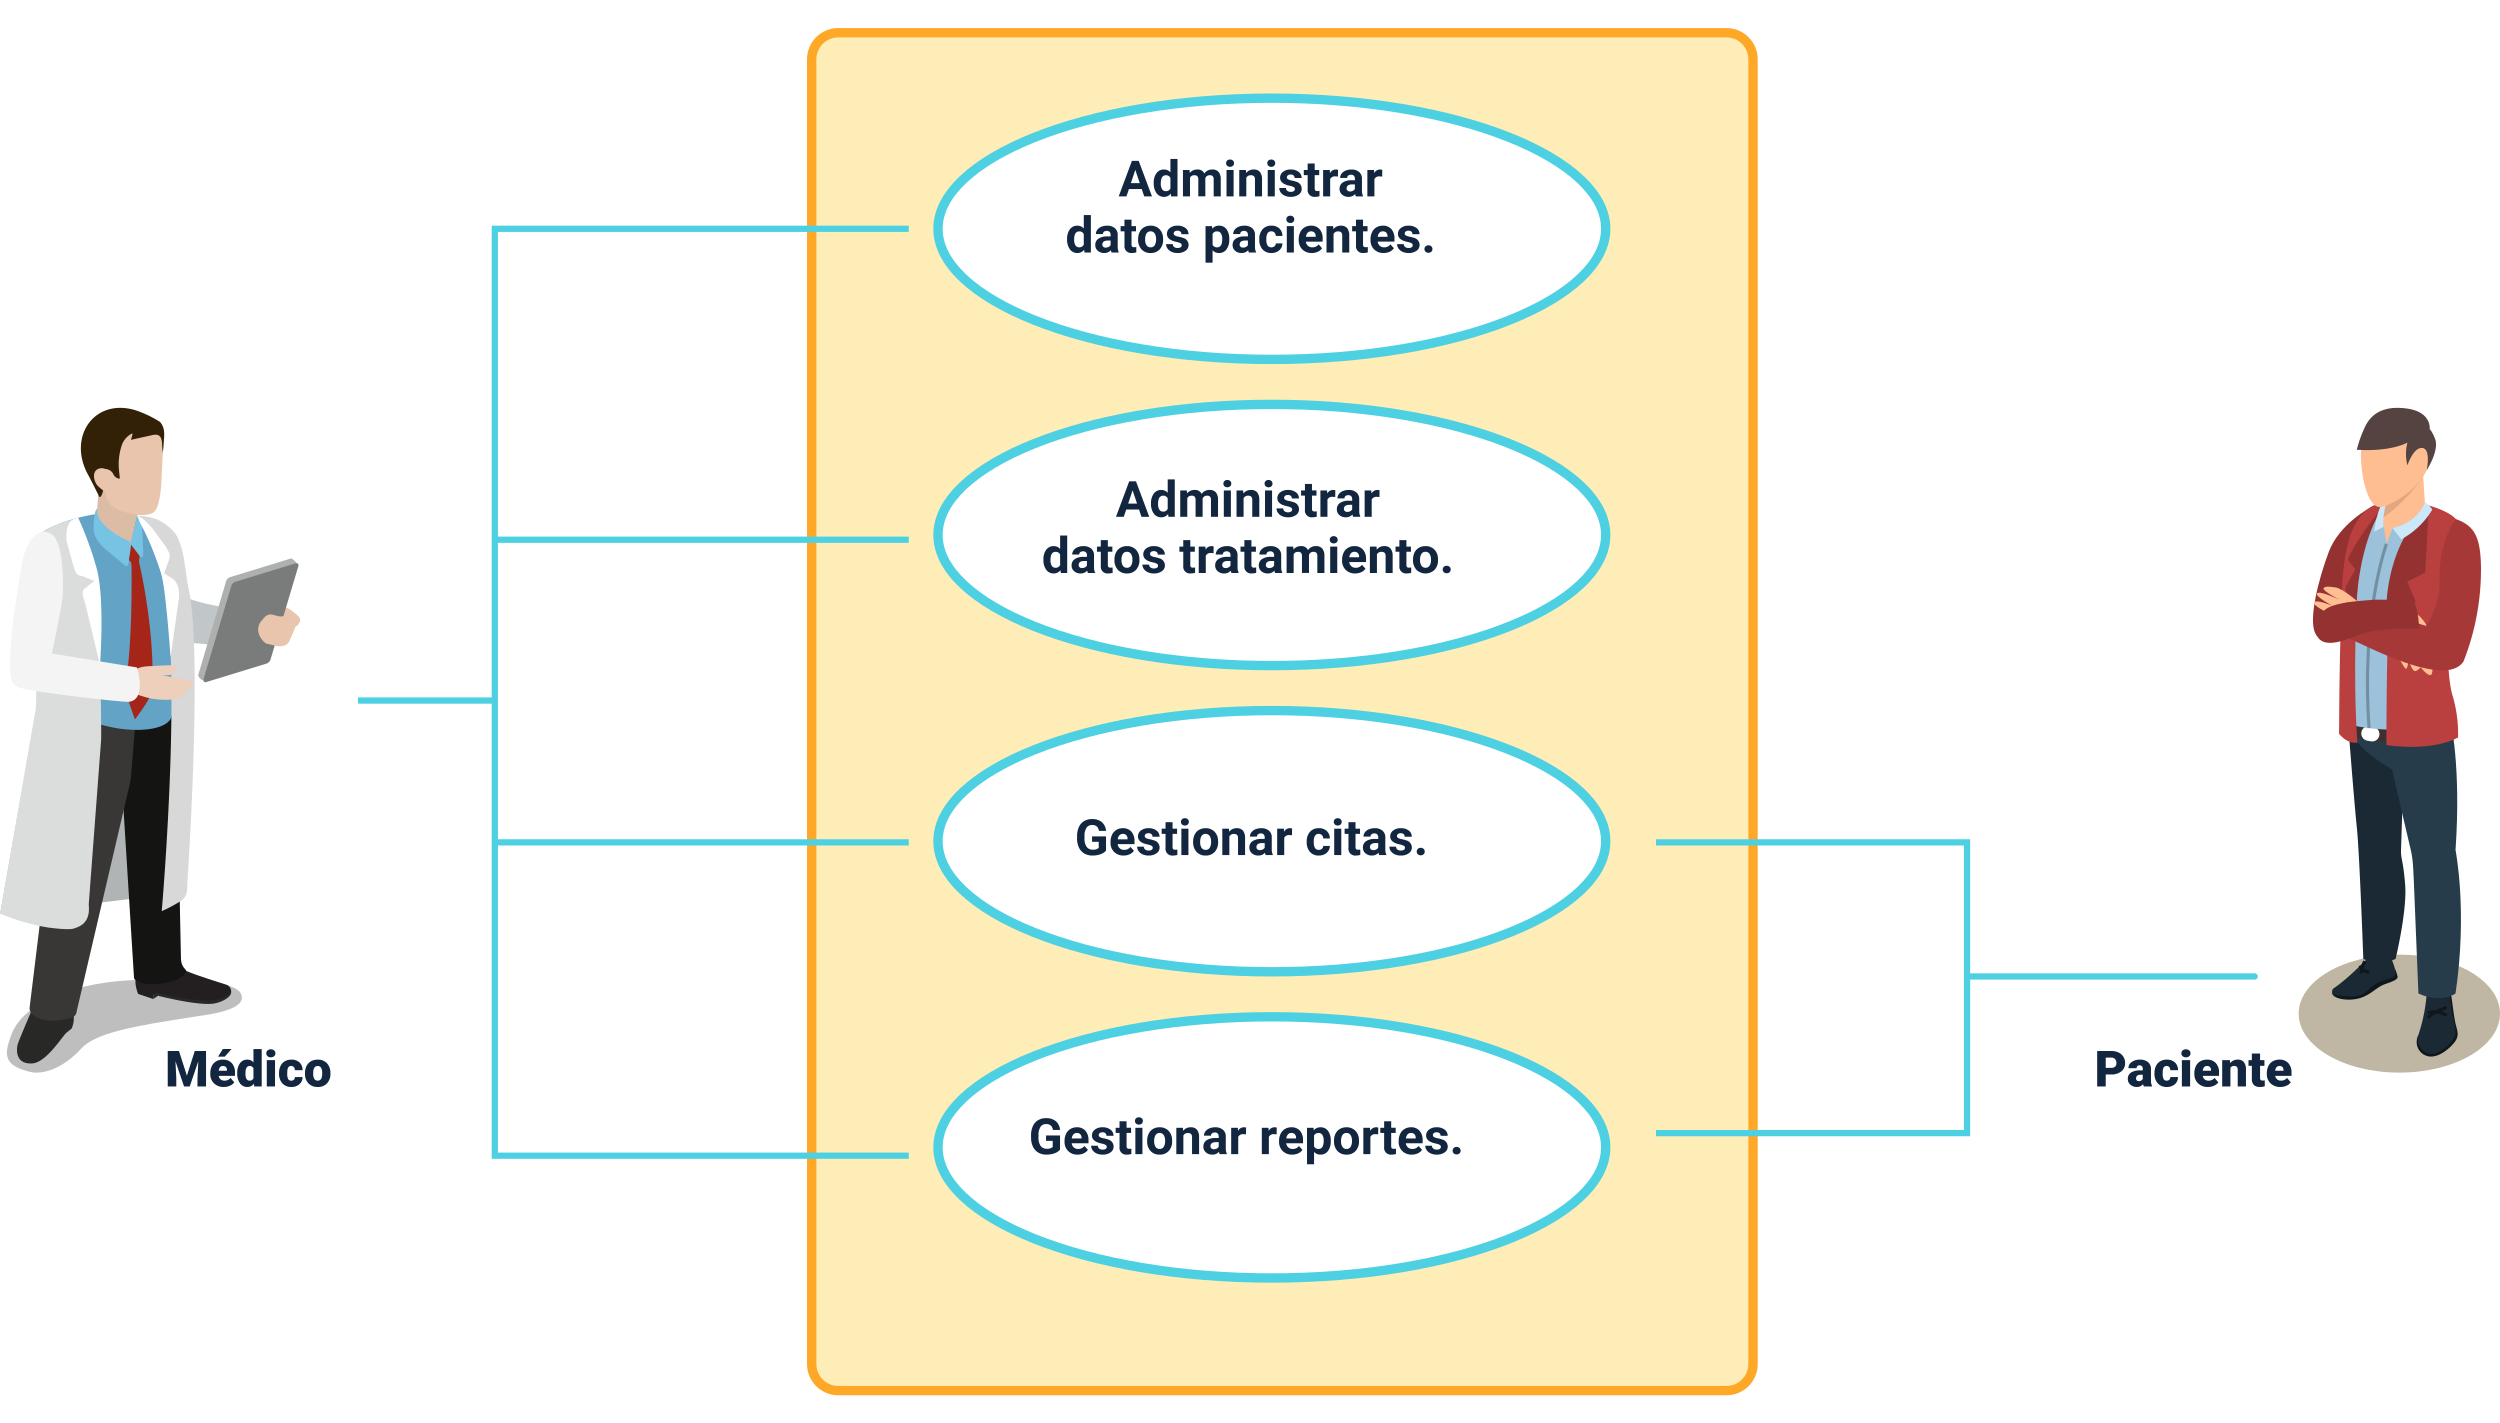 <svg xmlns="http://www.w3.org/2000/svg" xmlns:xlink="http://www.w3.org/1999/xlink" width="801.33" height="456.238" viewBox="0 0 801.33 456.238">
  <defs>
    <filter id="Trazado_172615" x="249.68" y="0" width="322.727" height="456.238" filterUnits="userSpaceOnUse">
      <feOffset dy="3" input="SourceAlpha"/>
      <feGaussianBlur stdDeviation="3" result="blur"/>
      <feFlood flood-opacity="0.161"/>
      <feComposite operator="in" in2="blur"/>
      <feComposite in="SourceGraphic"/>
    </filter>
  </defs>
  <g id="Grupo_128086" data-name="Grupo 128086" transform="translate(-286.694 -1667.684)">
    <path id="Trazado_172613" data-name="Trazado 172613" d="M4.461-11.375,7-3.461l2.531-7.914h3.609V0h-2.75V-2.656l.266-5.437L7.906,0H6.094L3.336-8.1,3.6-2.656V0H.859V-11.375ZM18.852.156A4.345,4.345,0,0,1,15.7-1a4.006,4.006,0,0,1-1.2-3.02v-.219a5.191,5.191,0,0,1,.48-2.289,3.516,3.516,0,0,1,1.4-1.535,4.233,4.233,0,0,1,2.188-.543A3.659,3.659,0,0,1,21.383-7.5a4.344,4.344,0,0,1,1.031,3.082V-3.4H17.18A1.9,1.9,0,0,0,17.8-2.281a1.836,1.836,0,0,0,1.234.406,2.366,2.366,0,0,0,1.953-.875l1.2,1.422A3.363,3.363,0,0,1,20.793-.246,4.713,4.713,0,0,1,18.852.156Zm-.3-6.734q-1.156,0-1.375,1.531h2.656v-.2a1.3,1.3,0,0,0-.32-.98A1.275,1.275,0,0,0,18.555-6.578Zm-.031-5.43H21.3L19.133-9.555l-2.148,0Zm4.617,7.719a5.164,5.164,0,0,1,.867-3.164A2.854,2.854,0,0,1,26.43-8.609a2.428,2.428,0,0,1,1.906.891V-12h2.641V0H28.609l-.133-.906A2.493,2.493,0,0,1,26.414.156,2.849,2.849,0,0,1,24.023-1,5.327,5.327,0,0,1,23.141-4.289Zm2.633.164q0,2.25,1.313,2.25a1.3,1.3,0,0,0,1.25-.734V-5.828a1.261,1.261,0,0,0-1.234-.75q-1.219,0-1.32,1.969ZM35.25,0H32.609V-8.453H35.25Zm-2.8-10.633a1.175,1.175,0,0,1,.406-.922,1.533,1.533,0,0,1,1.055-.359,1.533,1.533,0,0,1,1.055.359,1.175,1.175,0,0,1,.406.922,1.175,1.175,0,0,1-.406.922,1.533,1.533,0,0,1-1.055.359,1.533,1.533,0,0,1-1.055-.359A1.175,1.175,0,0,1,32.453-10.633Zm7.992,8.758a1.171,1.171,0,0,0,.859-.3,1.1,1.1,0,0,0,.3-.84H44.07a2.922,2.922,0,0,1-1,2.281,3.705,3.705,0,0,1-2.566.891A3.751,3.751,0,0,1,37.6-1a4.556,4.556,0,0,1-1.062-3.2v-.109a5.149,5.149,0,0,1,.473-2.262,3.441,3.441,0,0,1,1.363-1.508,4.065,4.065,0,0,1,2.109-.527A3.658,3.658,0,0,1,43.1-7.7a3.242,3.242,0,0,1,.969,2.477H41.6a1.445,1.445,0,0,0-.32-1.008,1.106,1.106,0,0,0-.859-.352q-1.023,0-1.2,1.3a9.206,9.206,0,0,0-.055,1.141,3.616,3.616,0,0,0,.3,1.766A1.055,1.055,0,0,0,40.445-1.875ZM44.852-4.3a4.989,4.989,0,0,1,.492-2.254,3.52,3.52,0,0,1,1.414-1.52,4.259,4.259,0,0,1,2.164-.531,3.887,3.887,0,0,1,2.992,1.176,4.512,4.512,0,0,1,1.094,3.2v.094A4.378,4.378,0,0,1,51.91-1,3.9,3.9,0,0,1,48.938.156a3.942,3.942,0,0,1-2.9-1.082,4.232,4.232,0,0,1-1.18-2.934Zm2.633.164a3.145,3.145,0,0,0,.367,1.719,1.223,1.223,0,0,0,1.086.547q1.406,0,1.438-2.164V-4.3q0-2.273-1.453-2.273-1.32,0-1.43,1.961Z" transform="translate(339.599 2015.939)" fill="#12263f"/>
    <path id="Trazado_172614" data-name="Trazado 172614" d="M3.6-3.859V0H.859V-11.375H5.4a5.287,5.287,0,0,1,2.309.48A3.621,3.621,0,0,1,9.262-9.527a3.734,3.734,0,0,1,.551,2.012,3.291,3.291,0,0,1-1.191,2.66,4.943,4.943,0,0,1-3.27,1Zm0-2.117H5.4a1.7,1.7,0,0,0,1.215-.4A1.48,1.48,0,0,0,7.031-7.5,1.83,1.83,0,0,0,6.6-8.773,1.522,1.522,0,0,0,5.43-9.258H3.6ZM15.828,0a2.973,2.973,0,0,1-.25-.758,2.448,2.448,0,0,1-2.031.914,3,3,0,0,1-2.031-.723,2.3,2.3,0,0,1-.836-1.816A2.364,2.364,0,0,1,11.7-4.461a5.174,5.174,0,0,1,2.953-.7h.813v-.448q0-1.17-1.008-1.17a.824.824,0,0,0-.937.926H10.883a2.36,2.36,0,0,1,1.043-1.99,4.383,4.383,0,0,1,2.66-.765,3.843,3.843,0,0,1,2.555.789A2.743,2.743,0,0,1,18.1-5.656v3.742a3.832,3.832,0,0,0,.359,1.781V0ZM14.18-1.719A1.469,1.469,0,0,0,15-1.93a1.322,1.322,0,0,0,.465-.477V-3.758H14.7q-1.375,0-1.375,1.234a.754.754,0,0,0,.242.582A.876.876,0,0,0,14.18-1.719Zm8.953-.156a1.171,1.171,0,0,0,.859-.3,1.1,1.1,0,0,0,.3-.84h2.469a2.922,2.922,0,0,1-1,2.281A3.705,3.705,0,0,1,23.2.156,3.751,3.751,0,0,1,20.289-1a4.556,4.556,0,0,1-1.062-3.2v-.109A5.149,5.149,0,0,1,19.7-6.574a3.441,3.441,0,0,1,1.363-1.508,4.065,4.065,0,0,1,2.109-.527,3.658,3.658,0,0,1,2.617.914,3.242,3.242,0,0,1,.969,2.477H24.289a1.445,1.445,0,0,0-.32-1.008,1.106,1.106,0,0,0-.859-.352q-1.023,0-1.2,1.3a9.206,9.206,0,0,0-.055,1.141,3.616,3.616,0,0,0,.3,1.766A1.055,1.055,0,0,0,23.133-1.875ZM30.648,0H28.008V-8.453h2.641Zm-2.8-10.633a1.175,1.175,0,0,1,.406-.922,1.533,1.533,0,0,1,1.055-.359,1.533,1.533,0,0,1,1.055.359,1.175,1.175,0,0,1,.406.922,1.175,1.175,0,0,1-.406.922,1.533,1.533,0,0,1-1.055.359,1.533,1.533,0,0,1-1.055-.359A1.175,1.175,0,0,1,27.852-10.633ZM36.359.156A4.345,4.345,0,0,1,33.211-1a4.006,4.006,0,0,1-1.2-3.02v-.219a5.191,5.191,0,0,1,.48-2.289,3.516,3.516,0,0,1,1.4-1.535,4.233,4.233,0,0,1,2.188-.543A3.659,3.659,0,0,1,38.891-7.5a4.344,4.344,0,0,1,1.031,3.082V-3.4H34.688A1.9,1.9,0,0,0,35.3-2.281a1.836,1.836,0,0,0,1.234.406,2.366,2.366,0,0,0,1.953-.875l1.2,1.422A3.363,3.363,0,0,1,38.3-.246,4.713,4.713,0,0,1,36.359.156Zm-.3-6.734q-1.156,0-1.375,1.531h2.656v-.2a1.3,1.3,0,0,0-.32-.98A1.275,1.275,0,0,0,36.063-6.578ZM43.4-8.453l.086.992A2.867,2.867,0,0,1,45.9-8.609a2.412,2.412,0,0,1,1.973.789,3.757,3.757,0,0,1,.676,2.375V0H45.906V-5.336a1.426,1.426,0,0,0-.258-.941,1.193,1.193,0,0,0-.937-.3,1.256,1.256,0,0,0-1.148.609V0H40.93V-8.453Zm9.672-2.1v2.1h1.391v1.828H53.07v3.867a.987.987,0,0,0,.172.664.922.922,0,0,0,.68.188,3.862,3.862,0,0,0,.656-.047V-.07a4.859,4.859,0,0,1-1.484.227,2.758,2.758,0,0,1-2.008-.641,2.626,2.626,0,0,1-.648-1.945v-4.2H49.359V-8.453h1.078v-2.1ZM59.586.156A4.345,4.345,0,0,1,56.438-1a4.006,4.006,0,0,1-1.2-3.02v-.219a5.191,5.191,0,0,1,.48-2.289,3.516,3.516,0,0,1,1.4-1.535A4.233,4.233,0,0,1,59.3-8.609,3.659,3.659,0,0,1,62.117-7.5a4.344,4.344,0,0,1,1.031,3.082V-3.4H57.914a1.9,1.9,0,0,0,.617,1.117,1.836,1.836,0,0,0,1.234.406,2.366,2.366,0,0,0,1.953-.875l1.2,1.422A3.363,3.363,0,0,1,61.527-.246,4.713,4.713,0,0,1,59.586.156Zm-.3-6.734q-1.156,0-1.375,1.531H60.57v-.2a1.3,1.3,0,0,0-.32-.98A1.275,1.275,0,0,0,59.289-6.578Z" transform="translate(958.048 2015.939)" fill="#12263f"/>
    <g transform="matrix(1, 0, 0, 1, 286.69, 1667.68)" filter="url(#Trazado_172615)">
      <g id="Trazado_172615-2" data-name="Trazado 172615" transform="translate(258.68 6)" fill="#ffedb7">
        <path d="M 294.727 436.738 L 10 436.738 C 5.313 436.738 1.5 432.925 1.5 428.238 L 1.5 10 C 1.5 5.313 5.313 1.5 10 1.5 L 294.727 1.5 C 299.414 1.5 303.227 5.313 303.227 10 L 303.227 428.238 C 303.227 432.925 299.414 436.738 294.727 436.738 Z" stroke="none"/>
        <path d="M 10 3 C 6.14 3 3 6.14 3 10 L 3 428.238 C 3 432.098 6.14 435.238 10 435.238 L 294.727 435.238 C 298.587 435.238 301.727 432.098 301.727 428.238 L 301.727 10 C 301.727 6.14 298.587 3 294.727 3 L 10 3 M 10 -3.0517578125e-05 L 294.727 -3.0517578125e-05 C 300.25 -3.0517578125e-05 304.727 4.477 304.727 10 L 304.727 428.238 C 304.727 433.761 300.25 438.238 294.727 438.238 L 10 438.238 C 4.477 438.238 0 433.761 0 428.238 L 0 10 C 0 4.477 4.477 -3.0517578125e-05 10 -3.0517578125e-05 Z" stroke="none" fill="#ffa726"/>
      </g>
    </g>
    <g id="Trazado_172616" data-name="Trazado 172616" transform="translate(585.854 1697.65)" fill="#fff">
      <path d="M 108.51 85.235 C 93.945 85.235 79.818 84.095 66.523 81.848 C 53.706 79.681 42.205 76.583 32.338 72.64 C 27.499 70.706 23.111 68.581 19.296 66.323 C 15.472 64.062 12.196 61.651 9.557 59.158 C 4.211 54.106 1.5 48.793 1.5 43.367 C 1.5 37.942 4.211 32.629 9.557 27.577 C 12.196 25.084 15.472 22.673 19.296 20.411 C 23.111 18.154 27.499 16.029 32.338 14.095 C 42.205 10.152 53.706 7.054 66.523 4.887 C 79.818 2.64 93.945 1.5 108.51 1.5 C 123.075 1.5 137.201 2.64 150.497 4.887 C 163.313 7.054 174.815 10.152 184.681 14.095 C 189.52 16.029 193.908 18.154 197.724 20.411 C 201.547 22.673 204.824 25.084 207.462 27.577 C 212.809 32.629 215.52 37.942 215.52 43.367 C 215.52 48.793 212.809 54.106 207.462 59.158 C 204.824 61.651 201.547 64.062 197.724 66.323 C 193.908 68.581 189.52 70.706 184.681 72.64 C 174.815 76.583 163.313 79.681 150.497 81.848 C 137.201 84.095 123.075 85.235 108.51 85.235 Z" stroke="none"/>
      <path d="M 108.51 3 C 94.028 3 79.986 4.133 66.773 6.366 C 54.061 8.515 42.663 11.584 32.895 15.488 C 28.127 17.393 23.809 19.484 20.059 21.702 C 16.332 23.907 13.145 26.251 10.588 28.667 C 5.553 33.425 3 38.371 3 43.367 C 3 48.364 5.553 53.31 10.588 58.067 C 13.145 60.484 16.332 62.827 20.059 65.032 C 23.809 67.251 28.127 69.341 32.895 71.247 C 42.663 75.151 54.061 78.22 66.773 80.369 C 79.986 82.602 94.028 83.735 108.51 83.735 C 122.992 83.735 137.034 82.602 150.247 80.369 C 162.958 78.22 174.357 75.151 184.125 71.247 C 188.892 69.341 193.211 67.251 196.96 65.032 C 200.688 62.827 203.874 60.484 206.432 58.067 C 211.467 53.31 214.02 48.364 214.02 43.367 C 214.02 38.371 211.467 33.425 206.432 28.667 C 203.874 26.251 200.688 23.907 196.96 21.702 C 193.211 19.484 188.892 17.393 184.125 15.488 C 174.357 11.584 162.958 8.515 150.247 6.366 C 137.034 4.133 122.992 3 108.51 3 M 108.51 7.62939453125e-06 C 168.438 7.62939453125e-06 217.02 19.416 217.02 43.367 C 217.02 67.318 168.438 86.735 108.51 86.735 C 48.581 86.735 0 67.318 0 43.367 C 0 19.416 48.581 7.62939453125e-06 108.51 7.62939453125e-06 Z" stroke="none" fill="#4dd0e1"/>
    </g>
    <g id="Trazado_172617" data-name="Trazado 172617" transform="translate(585.854 1795.797)" fill="#fff">
      <path d="M 108.51 85.235 C 93.945 85.235 79.818 84.095 66.523 81.848 C 53.706 79.681 42.205 76.583 32.338 72.64 C 27.499 70.706 23.111 68.581 19.296 66.323 C 15.472 64.062 12.196 61.651 9.557 59.158 C 4.211 54.106 1.5 48.793 1.5 43.367 C 1.5 37.942 4.211 32.629 9.557 27.577 C 12.196 25.084 15.472 22.673 19.296 20.411 C 23.111 18.154 27.499 16.029 32.338 14.095 C 42.205 10.152 53.706 7.054 66.523 4.887 C 79.818 2.64 93.945 1.5 108.51 1.5 C 123.075 1.5 137.201 2.64 150.497 4.887 C 163.313 7.054 174.815 10.152 184.681 14.095 C 189.52 16.029 193.908 18.154 197.724 20.411 C 201.547 22.673 204.824 25.084 207.462 27.577 C 212.809 32.629 215.52 37.942 215.52 43.367 C 215.52 48.793 212.809 54.106 207.462 59.158 C 204.824 61.651 201.547 64.062 197.724 66.323 C 193.908 68.581 189.52 70.706 184.681 72.64 C 174.815 76.583 163.313 79.681 150.497 81.848 C 137.201 84.095 123.075 85.235 108.51 85.235 Z" stroke="none"/>
      <path d="M 108.51 3 C 94.028 3 79.986 4.133 66.773 6.366 C 54.061 8.515 42.663 11.584 32.895 15.488 C 28.127 17.393 23.809 19.484 20.059 21.702 C 16.332 23.907 13.145 26.251 10.588 28.667 C 5.553 33.425 3 38.371 3 43.367 C 3 48.364 5.553 53.31 10.588 58.067 C 13.145 60.484 16.332 62.827 20.059 65.032 C 23.809 67.251 28.127 69.341 32.895 71.247 C 42.663 75.151 54.061 78.22 66.773 80.369 C 79.986 82.602 94.028 83.735 108.51 83.735 C 122.992 83.735 137.034 82.602 150.247 80.369 C 162.958 78.22 174.357 75.151 184.125 71.247 C 188.892 69.341 193.211 67.251 196.96 65.032 C 200.688 62.827 203.874 60.484 206.432 58.067 C 211.467 53.31 214.02 48.364 214.02 43.367 C 214.02 38.371 211.467 33.425 206.432 28.667 C 203.874 26.251 200.688 23.907 196.96 21.702 C 193.211 19.484 188.892 17.393 184.125 15.488 C 174.357 11.584 162.958 8.515 150.247 6.366 C 137.034 4.133 122.992 3 108.51 3 M 108.51 7.62939453125e-06 C 168.438 7.62939453125e-06 217.02 19.416 217.02 43.367 C 217.02 67.318 168.438 86.735 108.51 86.735 C 48.581 86.735 0 67.318 0 43.367 C 0 19.416 48.581 7.62939453125e-06 108.51 7.62939453125e-06 Z" stroke="none" fill="#4dd0e1"/>
    </g>
    <g id="Trazado_172618" data-name="Trazado 172618" transform="translate(585.854 1893.943)" fill="#fff">
      <path d="M 108.51 85.235 C 93.945 85.235 79.818 84.095 66.523 81.848 C 53.706 79.681 42.205 76.583 32.338 72.64 C 27.499 70.706 23.111 68.581 19.296 66.323 C 15.472 64.062 12.196 61.651 9.557 59.158 C 4.211 54.106 1.5 48.793 1.5 43.367 C 1.5 37.942 4.211 32.629 9.557 27.577 C 12.196 25.084 15.472 22.673 19.296 20.411 C 23.111 18.154 27.499 16.029 32.338 14.095 C 42.205 10.152 53.706 7.054 66.523 4.887 C 79.818 2.64 93.945 1.5 108.51 1.5 C 123.075 1.5 137.201 2.64 150.497 4.887 C 163.313 7.054 174.815 10.152 184.681 14.095 C 189.52 16.029 193.908 18.154 197.724 20.411 C 201.547 22.673 204.824 25.084 207.462 27.577 C 212.809 32.629 215.52 37.942 215.52 43.367 C 215.52 48.793 212.809 54.106 207.462 59.158 C 204.824 61.651 201.547 64.062 197.724 66.323 C 193.908 68.581 189.52 70.706 184.681 72.64 C 174.815 76.583 163.313 79.681 150.497 81.848 C 137.201 84.095 123.075 85.235 108.51 85.235 Z" stroke="none"/>
      <path d="M 108.51 3 C 94.028 3 79.986 4.133 66.773 6.366 C 54.061 8.515 42.663 11.584 32.895 15.488 C 28.127 17.393 23.809 19.484 20.059 21.702 C 16.332 23.907 13.145 26.251 10.588 28.667 C 5.553 33.425 3 38.371 3 43.367 C 3 48.364 5.553 53.31 10.588 58.067 C 13.145 60.484 16.332 62.827 20.059 65.032 C 23.809 67.251 28.127 69.341 32.895 71.247 C 42.663 75.151 54.061 78.22 66.773 80.369 C 79.986 82.602 94.028 83.735 108.51 83.735 C 122.992 83.735 137.034 82.602 150.247 80.369 C 162.958 78.22 174.357 75.151 184.125 71.247 C 188.892 69.341 193.211 67.251 196.96 65.032 C 200.688 62.827 203.874 60.484 206.432 58.067 C 211.467 53.31 214.02 48.364 214.02 43.367 C 214.02 38.371 211.467 33.425 206.432 28.667 C 203.874 26.251 200.688 23.907 196.96 21.702 C 193.211 19.484 188.892 17.393 184.125 15.488 C 174.357 11.584 162.958 8.515 150.247 6.366 C 137.034 4.133 122.992 3 108.51 3 M 108.51 7.62939453125e-06 C 168.438 7.62939453125e-06 217.02 19.416 217.02 43.367 C 217.02 67.318 168.438 86.735 108.51 86.735 C 48.581 86.735 0 67.318 0 43.367 C 0 19.416 48.581 7.62939453125e-06 108.51 7.62939453125e-06 Z" stroke="none" fill="#4dd0e1"/>
    </g>
    <g id="Trazado_172619" data-name="Trazado 172619" transform="translate(585.854 1992.092)" fill="#fff">
      <path d="M 108.51 85.235 C 93.945 85.235 79.818 84.095 66.523 81.848 C 53.706 79.681 42.205 76.583 32.338 72.64 C 27.499 70.706 23.111 68.581 19.296 66.323 C 15.472 64.062 12.196 61.651 9.557 59.158 C 4.211 54.106 1.5 48.793 1.5 43.367 C 1.5 37.942 4.211 32.629 9.557 27.577 C 12.196 25.084 15.472 22.673 19.296 20.411 C 23.111 18.154 27.499 16.029 32.338 14.095 C 42.205 10.152 53.706 7.054 66.523 4.887 C 79.818 2.64 93.945 1.5 108.51 1.5 C 123.075 1.5 137.201 2.64 150.497 4.887 C 163.313 7.054 174.815 10.152 184.681 14.095 C 189.52 16.029 193.908 18.154 197.724 20.411 C 201.547 22.673 204.824 25.084 207.462 27.577 C 212.809 32.629 215.52 37.942 215.52 43.367 C 215.52 48.793 212.809 54.106 207.462 59.158 C 204.824 61.651 201.547 64.062 197.724 66.323 C 193.908 68.581 189.52 70.706 184.681 72.64 C 174.815 76.583 163.313 79.681 150.497 81.848 C 137.201 84.095 123.075 85.235 108.51 85.235 Z" stroke="none"/>
      <path d="M 108.51 3 C 94.028 3 79.986 4.133 66.773 6.366 C 54.061 8.515 42.663 11.584 32.895 15.488 C 28.127 17.393 23.809 19.484 20.059 21.702 C 16.332 23.907 13.145 26.251 10.588 28.667 C 5.553 33.425 3 38.371 3 43.367 C 3 48.364 5.553 53.31 10.588 58.067 C 13.145 60.484 16.332 62.827 20.059 65.032 C 23.809 67.251 28.127 69.341 32.895 71.247 C 42.663 75.151 54.061 78.22 66.773 80.369 C 79.986 82.602 94.028 83.735 108.51 83.735 C 122.992 83.735 137.034 82.602 150.247 80.369 C 162.958 78.22 174.357 75.151 184.125 71.247 C 188.892 69.341 193.211 67.251 196.96 65.032 C 200.688 62.827 203.874 60.484 206.432 58.067 C 211.467 53.31 214.02 48.364 214.02 43.367 C 214.02 38.371 211.467 33.425 206.432 28.667 C 203.874 26.251 200.688 23.907 196.96 21.702 C 193.211 19.484 188.892 17.393 184.125 15.488 C 174.357 11.584 162.958 8.515 150.247 6.366 C 137.034 4.133 122.992 3 108.51 3 M 108.51 7.62939453125e-06 C 168.438 7.62939453125e-06 217.02 19.416 217.02 43.367 C 217.02 67.318 168.438 86.735 108.51 86.735 C 48.581 86.735 0 67.318 0 43.367 C 0 19.416 48.581 7.62939453125e-06 108.51 7.62939453125e-06 Z" stroke="none" fill="#4dd0e1"/>
    </g>
    <path id="Trazado_172620" data-name="Trazado 172620" d="M-34.926-2.344h-4.109L-39.816,0h-2.492l4.234-11.375H-35.9L-31.645,0h-2.492Zm-3.477-1.9h2.844L-36.988-8.5Zm7.32-.047A5.094,5.094,0,0,1-30.2-7.437,2.877,2.877,0,0,1-27.77-8.609a2.589,2.589,0,0,1,2.039.922V-12h2.266V0H-25.5l-.109-.9A2.657,2.657,0,0,1-27.785.156,2.869,2.869,0,0,1-30.18-1.02,5.258,5.258,0,0,1-31.082-4.289Zm2.258.168A3.337,3.337,0,0,0-28.41-2.3a1.349,1.349,0,0,0,1.2.634,1.511,1.511,0,0,0,1.477-.884V-5.889a1.489,1.489,0,0,0-1.461-.884Q-28.824-6.773-28.824-4.121ZM-19.6-8.453l.07.945a2.971,2.971,0,0,1,2.43-1.1A2.255,2.255,0,0,1-14.855-7.32a2.9,2.9,0,0,1,2.539-1.289,2.521,2.521,0,0,1,2.047.8A3.681,3.681,0,0,1-9.6-5.4V0h-2.266V-5.391a1.61,1.61,0,0,0-.281-1.051,1.246,1.246,0,0,0-.992-.332,1.409,1.409,0,0,0-1.406.969l.008,5.8h-2.258V-5.383a1.59,1.59,0,0,0-.289-1.062,1.259,1.259,0,0,0-.984-.328,1.463,1.463,0,0,0-1.391.8V0h-2.258V-8.453ZM-5.48,0H-7.746V-8.453H-5.48Zm-2.4-10.641a1.112,1.112,0,0,1,.34-.836,1.277,1.277,0,0,1,.926-.328,1.28,1.28,0,0,1,.922.328,1.105,1.105,0,0,1,.344.836A1.108,1.108,0,0,1-5.7-9.8a1.283,1.283,0,0,1-.918.328A1.283,1.283,0,0,1-7.531-9.8,1.108,1.108,0,0,1-7.879-10.641Zm6.336,2.188.07.977A2.951,2.951,0,0,1,.957-8.609a2.453,2.453,0,0,1,2,.789,3.682,3.682,0,0,1,.672,2.359V0H1.371V-5.406a1.465,1.465,0,0,0-.312-1.043A1.4,1.4,0,0,0,.02-6.773a1.553,1.553,0,0,0-1.43.813V0H-3.668V-8.453ZM7.723,0H5.457V-8.453H7.723Zm-2.4-10.641a1.112,1.112,0,0,1,.34-.836A1.277,1.277,0,0,1,6.59-11.8a1.28,1.28,0,0,1,.922.328,1.105,1.105,0,0,1,.344.836,1.108,1.108,0,0,1-.348.844,1.283,1.283,0,0,1-.918.328A1.283,1.283,0,0,1,5.672-9.8,1.108,1.108,0,0,1,5.324-10.641Zm8.836,8.3a.727.727,0,0,0-.41-.652,4.659,4.659,0,0,0-1.316-.426Q9.418-4.047,9.418-5.977a2.323,2.323,0,0,1,.934-1.879,3.766,3.766,0,0,1,2.441-.754,4.053,4.053,0,0,1,2.574.758,2.388,2.388,0,0,1,.965,1.969H14.074a1.092,1.092,0,0,0-.312-.8A1.322,1.322,0,0,0,12.785-7a1.351,1.351,0,0,0-.883.258.814.814,0,0,0-.312.656.7.7,0,0,0,.355.605,3.657,3.657,0,0,0,1.2.4,9.8,9.8,0,0,1,1.422.379A2.336,2.336,0,0,1,16.355-2.43a2.2,2.2,0,0,1-.992,1.871A4.28,4.28,0,0,1,12.8.156a4.47,4.47,0,0,1-1.887-.379A3.166,3.166,0,0,1,9.621-1.262a2.414,2.414,0,0,1-.469-1.426h2.141a1.179,1.179,0,0,0,.445.922,1.766,1.766,0,0,0,1.109.32,1.635,1.635,0,0,0,.98-.246A.766.766,0,0,0,14.16-2.336Zm6.352-8.2v2.078h1.445V-6.8H20.512v4.219a1.007,1.007,0,0,0,.18.672.9.9,0,0,0,.688.2,3.6,3.6,0,0,0,.664-.055V-.047a4.648,4.648,0,0,1-1.367.2,2.156,2.156,0,0,1-2.422-2.4V-6.8H17.02V-8.453h1.234v-2.078Zm7.453,4.2a6.134,6.134,0,0,0-.812-.062,1.654,1.654,0,0,0-1.68.867V0H23.215V-8.453h2.133l.063,1.008a2.092,2.092,0,0,1,1.883-1.164,2.366,2.366,0,0,1,.7.1ZM33.715,0a2.507,2.507,0,0,1-.227-.758,2.732,2.732,0,0,1-2.133.914A3,3,0,0,1,29.3-.562a2.312,2.312,0,0,1-.816-1.812,2.389,2.389,0,0,1,1-2.062,4.915,4.915,0,0,1,2.879-.727h1.039v-.484a1.393,1.393,0,0,0-.3-.937,1.183,1.183,0,0,0-.949-.352,1.345,1.345,0,0,0-.895.273.929.929,0,0,0-.324.75H28.668a2.268,2.268,0,0,1,.453-1.359,3,3,0,0,1,1.281-.98,4.669,4.669,0,0,1,1.859-.355,3.689,3.689,0,0,1,2.48.785,2.747,2.747,0,0,1,.918,2.207v3.664A4.041,4.041,0,0,0,36-.133V0ZM31.848-1.57a1.945,1.945,0,0,0,.922-.223,1.462,1.462,0,0,0,.625-.6V-3.844h-.844q-1.7,0-1.8,1.172l-.008.133a.9.9,0,0,0,.3.7A1.153,1.153,0,0,0,31.848-1.57Zm10.3-4.766a6.134,6.134,0,0,0-.812-.062,1.654,1.654,0,0,0-1.68.867V0H37.395V-8.453h2.133l.063,1.008a2.092,2.092,0,0,1,1.883-1.164,2.366,2.366,0,0,1,.7.1Zm-101,20.047a5.094,5.094,0,0,1,.887-3.148,2.877,2.877,0,0,1,2.426-1.172,2.589,2.589,0,0,1,2.039.922V6h2.266V18h-2.039l-.109-.9a2.657,2.657,0,0,1-2.172,1.055,2.869,2.869,0,0,1-2.395-1.176A5.258,5.258,0,0,1-58.852,13.711Zm2.258.168A3.337,3.337,0,0,0-56.18,15.7a1.349,1.349,0,0,0,1.2.634,1.511,1.511,0,0,0,1.477-.884V12.111a1.489,1.489,0,0,0-1.461-.884Q-56.594,11.227-56.594,13.879ZM-44.586,18a2.507,2.507,0,0,1-.227-.758,2.732,2.732,0,0,1-2.133.914A3,3,0,0,1-49,17.438a2.312,2.312,0,0,1-.816-1.812,2.389,2.389,0,0,1,1-2.062,4.915,4.915,0,0,1,2.879-.727h1.039v-.484a1.393,1.393,0,0,0-.3-.937,1.183,1.183,0,0,0-.949-.352,1.345,1.345,0,0,0-.895.273.929.929,0,0,0-.324.75h-2.258a2.268,2.268,0,0,1,.453-1.359,3,3,0,0,1,1.281-.98,4.669,4.669,0,0,1,1.859-.355,3.689,3.689,0,0,1,2.48.785,2.747,2.747,0,0,1,.918,2.207v3.664a4.041,4.041,0,0,0,.336,1.82V18Zm-1.867-1.57a1.945,1.945,0,0,0,.922-.223,1.462,1.462,0,0,0,.625-.6V14.156h-.844q-1.7,0-1.8,1.172l-.008.133a.9.9,0,0,0,.3.7A1.153,1.153,0,0,0-46.453,16.43Zm8.25-8.961V9.547h1.445V11.2H-38.2v4.219a1.007,1.007,0,0,0,.18.672.9.9,0,0,0,.688.2,3.6,3.6,0,0,0,.664-.055v1.711a4.648,4.648,0,0,1-1.367.2,2.156,2.156,0,0,1-2.422-2.4V11.2H-41.7V9.547h1.234V7.469Zm2.117,6.227a5.013,5.013,0,0,1,.484-2.242A3.546,3.546,0,0,1-34.207,9.93a4.069,4.069,0,0,1,2.113-.539A3.849,3.849,0,0,1-29.3,10.438a4.2,4.2,0,0,1,1.207,2.844l.016.578a4.418,4.418,0,0,1-1.086,3.121,3.775,3.775,0,0,1-2.914,1.176A3.793,3.793,0,0,1-35,16.984a4.5,4.5,0,0,1-1.09-3.187Zm2.258.16a3.16,3.16,0,0,0,.453,1.843,1.5,1.5,0,0,0,1.3.638,1.5,1.5,0,0,0,1.281-.63,3.457,3.457,0,0,0,.461-2.015A3.128,3.128,0,0,0-30.8,11.86a1.5,1.5,0,0,0-1.3-.649,1.474,1.474,0,0,0-1.281.646A3.516,3.516,0,0,0-33.828,13.856Zm11.719,1.808a.727.727,0,0,0-.41-.652,4.659,4.659,0,0,0-1.316-.426q-3.016-.633-3.016-2.562a2.323,2.323,0,0,1,.934-1.879,3.766,3.766,0,0,1,2.441-.754,4.053,4.053,0,0,1,2.574.758,2.388,2.388,0,0,1,.965,1.969H-22.2a1.092,1.092,0,0,0-.312-.8A1.322,1.322,0,0,0-23.484,11a1.351,1.351,0,0,0-.883.258.814.814,0,0,0-.312.656.7.7,0,0,0,.355.605,3.657,3.657,0,0,0,1.2.4A9.8,9.8,0,0,1-21.7,13.3a2.336,2.336,0,0,1,1.789,2.273,2.2,2.2,0,0,1-.992,1.871,4.28,4.28,0,0,1-2.562.715,4.47,4.47,0,0,1-1.887-.379,3.166,3.166,0,0,1-1.293-1.039,2.414,2.414,0,0,1-.469-1.426h2.141a1.179,1.179,0,0,0,.445.922,1.766,1.766,0,0,0,1.109.32,1.635,1.635,0,0,0,.98-.246A.766.766,0,0,0-22.109,15.664Zm15.242-1.812a5.07,5.07,0,0,1-.887,3.129,2.843,2.843,0,0,1-2.395,1.176,2.633,2.633,0,0,1-2.07-.891V21.25h-2.258V9.547h2.094l.078.828a2.654,2.654,0,0,1,2.141-.984,2.862,2.862,0,0,1,2.43,1.156,5.207,5.207,0,0,1,.867,3.188Zm-2.258-.164a3.327,3.327,0,0,0-.418-1.82,1.361,1.361,0,0,0-1.215-.641,1.479,1.479,0,0,0-1.461.813V15.5a1.5,1.5,0,0,0,1.477.836Q-9.125,16.336-9.125,13.688ZM-.57,18A2.507,2.507,0,0,1-.8,17.242a2.732,2.732,0,0,1-2.133.914,3,3,0,0,1-2.059-.719A2.312,2.312,0,0,1-5.8,15.625a2.389,2.389,0,0,1,1-2.062,4.915,4.915,0,0,1,2.879-.727H-.891v-.484a1.393,1.393,0,0,0-.3-.937,1.183,1.183,0,0,0-.949-.352,1.345,1.345,0,0,0-.895.273.929.929,0,0,0-.324.75H-5.617a2.268,2.268,0,0,1,.453-1.359,3,3,0,0,1,1.281-.98,4.669,4.669,0,0,1,1.859-.355,3.689,3.689,0,0,1,2.48.785,2.747,2.747,0,0,1,.918,2.207v3.664a4.041,4.041,0,0,0,.336,1.82V18Zm-1.867-1.57a1.945,1.945,0,0,0,.922-.223,1.462,1.462,0,0,0,.625-.6V14.156h-.844q-1.7,0-1.8,1.172l-.008.133a.9.9,0,0,0,.3.7A1.153,1.153,0,0,0-2.437,16.43Zm9.063-.094a1.481,1.481,0,0,0,1.016-.344,1.2,1.2,0,0,0,.406-.914h2.117A2.9,2.9,0,0,1,9.7,16.652a3.093,3.093,0,0,1-1.262,1.109,3.949,3.949,0,0,1-1.77.395A3.67,3.67,0,0,1,3.8,17,4.56,4.56,0,0,1,2.758,13.82v-.148A4.508,4.508,0,0,1,3.8,10.555,3.627,3.627,0,0,1,6.648,9.391a3.555,3.555,0,0,1,2.543.9,3.2,3.2,0,0,1,.973,2.4H8.047a1.551,1.551,0,0,0-.406-1.072,1.354,1.354,0,0,0-1.031-.412,1.36,1.36,0,0,0-1.191.575,3.333,3.333,0,0,0-.4,1.866v.235a3.375,3.375,0,0,0,.4,1.878A1.377,1.377,0,0,0,6.625,16.336ZM13.836,18H11.57V9.547h2.266Zm-2.4-10.641a1.112,1.112,0,0,1,.34-.836A1.277,1.277,0,0,1,12.7,6.2a1.28,1.28,0,0,1,.922.328,1.193,1.193,0,0,1,0,1.68,1.448,1.448,0,0,1-1.836,0A1.108,1.108,0,0,1,11.438,7.359Zm8.148,10.8a4.15,4.15,0,0,1-3.027-1.141,4.054,4.054,0,0,1-1.168-3.039v-.219a5.106,5.106,0,0,1,.492-2.277,3.612,3.612,0,0,1,1.395-1.547,3.914,3.914,0,0,1,2.059-.543,3.508,3.508,0,0,1,2.73,1.094,4.444,4.444,0,0,1,1,3.1v.922H17.68a2.1,2.1,0,0,0,.66,1.328,2,2,0,0,0,1.395.5,2.437,2.437,0,0,0,2.039-.945l1.109,1.242a3.389,3.389,0,0,1-1.375,1.121A4.511,4.511,0,0,1,19.586,18.156Zm-.258-6.945a1.411,1.411,0,0,0-1.09.455,2.357,2.357,0,0,0-.535,1.3h3.141v-.181a1.681,1.681,0,0,0-.406-1.165A1.456,1.456,0,0,0,19.328,11.211Zm7.094-1.664.07.977a2.951,2.951,0,0,1,2.43-1.133,2.453,2.453,0,0,1,2,.789,3.682,3.682,0,0,1,.672,2.359V18H29.336V12.594a1.465,1.465,0,0,0-.312-1.043,1.4,1.4,0,0,0-1.039-.324,1.553,1.553,0,0,0-1.43.813V18H24.3V9.547Zm9.586-2.078V9.547h1.445V11.2H36.008v4.219a1.007,1.007,0,0,0,.18.672.9.9,0,0,0,.688.2,3.6,3.6,0,0,0,.664-.055v1.711a4.648,4.648,0,0,1-1.367.2,2.156,2.156,0,0,1-2.422-2.4V11.2H32.516V9.547H33.75V7.469ZM42.6,18.156a4.15,4.15,0,0,1-3.027-1.141,4.054,4.054,0,0,1-1.168-3.039v-.219A5.106,5.106,0,0,1,38.9,11.48a3.612,3.612,0,0,1,1.395-1.547,3.914,3.914,0,0,1,2.059-.543,3.508,3.508,0,0,1,2.73,1.094,4.444,4.444,0,0,1,1,3.1v.922H40.7a2.1,2.1,0,0,0,.66,1.328,2,2,0,0,0,1.395.5,2.437,2.437,0,0,0,2.039-.945L45.9,16.633a3.389,3.389,0,0,1-1.375,1.121A4.511,4.511,0,0,1,42.6,18.156Zm-.258-6.945a1.411,1.411,0,0,0-1.09.455,2.357,2.357,0,0,0-.535,1.3h3.141v-.181a1.681,1.681,0,0,0-.406-1.165A1.456,1.456,0,0,0,42.344,11.211Zm9.594,4.453a.727.727,0,0,0-.41-.652,4.659,4.659,0,0,0-1.316-.426Q47.2,13.953,47.2,12.023a2.323,2.323,0,0,1,.934-1.879,3.766,3.766,0,0,1,2.441-.754,4.053,4.053,0,0,1,2.574.758,2.388,2.388,0,0,1,.965,1.969H51.852a1.092,1.092,0,0,0-.312-.8A1.322,1.322,0,0,0,50.563,11a1.351,1.351,0,0,0-.883.258.814.814,0,0,0-.312.656.7.7,0,0,0,.355.605,3.657,3.657,0,0,0,1.2.4,9.8,9.8,0,0,1,1.422.379,2.336,2.336,0,0,1,1.789,2.273,2.2,2.2,0,0,1-.992,1.871,4.28,4.28,0,0,1-2.562.715,4.47,4.47,0,0,1-1.887-.379A3.166,3.166,0,0,1,47.4,16.738a2.414,2.414,0,0,1-.469-1.426H49.07a1.179,1.179,0,0,0,.445.922,1.766,1.766,0,0,0,1.109.32,1.635,1.635,0,0,0,.98-.246A.766.766,0,0,0,51.938,15.664ZM55.7,16.891a1.137,1.137,0,0,1,.363-.875,1.412,1.412,0,0,1,1.828,0,1.137,1.137,0,0,1,.363.875,1.121,1.121,0,0,1-.359.863,1.435,1.435,0,0,1-1.836,0A1.121,1.121,0,0,1,55.7,16.891Z" transform="translate(687.583 1730.627)" fill="#12263f"/>
    <path id="Trazado_172621" data-name="Trazado 172621" d="M-34.926-2.344h-4.109L-39.816,0h-2.492l4.234-11.375H-35.9L-31.645,0h-2.492Zm-3.477-1.9h2.844L-36.988-8.5Zm7.32-.047A5.094,5.094,0,0,1-30.2-7.437,2.877,2.877,0,0,1-27.77-8.609a2.589,2.589,0,0,1,2.039.922V-12h2.266V0H-25.5l-.109-.9A2.657,2.657,0,0,1-27.785.156,2.869,2.869,0,0,1-30.18-1.02,5.258,5.258,0,0,1-31.082-4.289Zm2.258.168A3.337,3.337,0,0,0-28.41-2.3a1.349,1.349,0,0,0,1.2.634,1.511,1.511,0,0,0,1.477-.884V-5.889a1.489,1.489,0,0,0-1.461-.884Q-28.824-6.773-28.824-4.121ZM-19.6-8.453l.07.945a2.971,2.971,0,0,1,2.43-1.1A2.255,2.255,0,0,1-14.855-7.32a2.9,2.9,0,0,1,2.539-1.289,2.521,2.521,0,0,1,2.047.8A3.681,3.681,0,0,1-9.6-5.4V0h-2.266V-5.391a1.61,1.61,0,0,0-.281-1.051,1.246,1.246,0,0,0-.992-.332,1.409,1.409,0,0,0-1.406.969l.008,5.8h-2.258V-5.383a1.59,1.59,0,0,0-.289-1.062,1.259,1.259,0,0,0-.984-.328,1.463,1.463,0,0,0-1.391.8V0h-2.258V-8.453ZM-5.48,0H-7.746V-8.453H-5.48Zm-2.4-10.641a1.112,1.112,0,0,1,.34-.836,1.277,1.277,0,0,1,.926-.328,1.28,1.28,0,0,1,.922.328,1.105,1.105,0,0,1,.344.836A1.108,1.108,0,0,1-5.7-9.8a1.283,1.283,0,0,1-.918.328A1.283,1.283,0,0,1-7.531-9.8,1.108,1.108,0,0,1-7.879-10.641Zm6.336,2.188.07.977A2.951,2.951,0,0,1,.957-8.609a2.453,2.453,0,0,1,2,.789,3.682,3.682,0,0,1,.672,2.359V0H1.371V-5.406a1.465,1.465,0,0,0-.312-1.043A1.4,1.4,0,0,0,.02-6.773a1.553,1.553,0,0,0-1.43.813V0H-3.668V-8.453ZM7.723,0H5.457V-8.453H7.723Zm-2.4-10.641a1.112,1.112,0,0,1,.34-.836A1.277,1.277,0,0,1,6.59-11.8a1.28,1.28,0,0,1,.922.328,1.105,1.105,0,0,1,.344.836,1.108,1.108,0,0,1-.348.844,1.283,1.283,0,0,1-.918.328A1.283,1.283,0,0,1,5.672-9.8,1.108,1.108,0,0,1,5.324-10.641Zm8.836,8.3a.727.727,0,0,0-.41-.652,4.659,4.659,0,0,0-1.316-.426Q9.418-4.047,9.418-5.977a2.323,2.323,0,0,1,.934-1.879,3.766,3.766,0,0,1,2.441-.754,4.053,4.053,0,0,1,2.574.758,2.388,2.388,0,0,1,.965,1.969H14.074a1.092,1.092,0,0,0-.312-.8A1.322,1.322,0,0,0,12.785-7a1.351,1.351,0,0,0-.883.258.814.814,0,0,0-.312.656.7.7,0,0,0,.355.605,3.657,3.657,0,0,0,1.2.4,9.8,9.8,0,0,1,1.422.379A2.336,2.336,0,0,1,16.355-2.43a2.2,2.2,0,0,1-.992,1.871A4.28,4.28,0,0,1,12.8.156a4.47,4.47,0,0,1-1.887-.379A3.166,3.166,0,0,1,9.621-1.262a2.414,2.414,0,0,1-.469-1.426h2.141a1.179,1.179,0,0,0,.445.922,1.766,1.766,0,0,0,1.109.32,1.635,1.635,0,0,0,.98-.246A.766.766,0,0,0,14.16-2.336Zm6.352-8.2v2.078h1.445V-6.8H20.512v4.219a1.007,1.007,0,0,0,.18.672.9.9,0,0,0,.688.2,3.6,3.6,0,0,0,.664-.055V-.047a4.648,4.648,0,0,1-1.367.2,2.156,2.156,0,0,1-2.422-2.4V-6.8H17.02V-8.453h1.234v-2.078Zm7.453,4.2a6.134,6.134,0,0,0-.812-.062,1.654,1.654,0,0,0-1.68.867V0H23.215V-8.453h2.133l.063,1.008a2.092,2.092,0,0,1,1.883-1.164,2.366,2.366,0,0,1,.7.1ZM33.715,0a2.507,2.507,0,0,1-.227-.758,2.732,2.732,0,0,1-2.133.914A3,3,0,0,1,29.3-.562a2.312,2.312,0,0,1-.816-1.812,2.389,2.389,0,0,1,1-2.062,4.915,4.915,0,0,1,2.879-.727h1.039v-.484a1.393,1.393,0,0,0-.3-.937,1.183,1.183,0,0,0-.949-.352,1.345,1.345,0,0,0-.895.273.929.929,0,0,0-.324.75H28.668a2.268,2.268,0,0,1,.453-1.359,3,3,0,0,1,1.281-.98,4.669,4.669,0,0,1,1.859-.355,3.689,3.689,0,0,1,2.48.785,2.747,2.747,0,0,1,.918,2.207v3.664A4.041,4.041,0,0,0,36-.133V0ZM31.848-1.57a1.945,1.945,0,0,0,.922-.223,1.462,1.462,0,0,0,.625-.6V-3.844h-.844q-1.7,0-1.8,1.172l-.008.133a.9.9,0,0,0,.3.7A1.153,1.153,0,0,0,31.848-1.57Zm10.3-4.766a6.134,6.134,0,0,0-.812-.062,1.654,1.654,0,0,0-1.68.867V0H37.395V-8.453h2.133l.063,1.008a2.092,2.092,0,0,1,1.883-1.164,2.366,2.366,0,0,1,.7.1ZM-65.566,13.711a5.094,5.094,0,0,1,.887-3.148,2.877,2.877,0,0,1,2.426-1.172,2.589,2.589,0,0,1,2.039.922V6h2.266V18h-2.039l-.109-.9a2.657,2.657,0,0,1-2.172,1.055,2.869,2.869,0,0,1-2.395-1.176A5.258,5.258,0,0,1-65.566,13.711Zm2.258.168a3.337,3.337,0,0,0,.414,1.823,1.349,1.349,0,0,0,1.2.634,1.511,1.511,0,0,0,1.477-.884V12.111a1.489,1.489,0,0,0-1.461-.884Q-63.309,11.227-63.309,13.879ZM-51.3,18a2.507,2.507,0,0,1-.227-.758,2.732,2.732,0,0,1-2.133.914,3,3,0,0,1-2.059-.719,2.312,2.312,0,0,1-.816-1.812,2.389,2.389,0,0,1,1-2.062,4.915,4.915,0,0,1,2.879-.727h1.039v-.484a1.393,1.393,0,0,0-.3-.937,1.183,1.183,0,0,0-.949-.352,1.345,1.345,0,0,0-.895.273.929.929,0,0,0-.324.75h-2.258a2.268,2.268,0,0,1,.453-1.359,3,3,0,0,1,1.281-.98,4.669,4.669,0,0,1,1.859-.355,3.689,3.689,0,0,1,2.48.785,2.747,2.747,0,0,1,.918,2.207v3.664a4.041,4.041,0,0,0,.336,1.82V18Zm-1.867-1.57a1.945,1.945,0,0,0,.922-.223,1.462,1.462,0,0,0,.625-.6V14.156h-.844q-1.7,0-1.8,1.172l-.008.133a.9.9,0,0,0,.3.7A1.153,1.153,0,0,0-53.168,16.43Zm8.25-8.961V9.547h1.445V11.2h-1.445v4.219a1.007,1.007,0,0,0,.18.672.9.9,0,0,0,.688.2,3.6,3.6,0,0,0,.664-.055v1.711a4.648,4.648,0,0,1-1.367.2,2.156,2.156,0,0,1-2.422-2.4V11.2H-48.41V9.547h1.234V7.469ZM-42.8,13.7a5.013,5.013,0,0,1,.484-2.242A3.546,3.546,0,0,1-40.922,9.93a4.069,4.069,0,0,1,2.113-.539,3.849,3.849,0,0,1,2.793,1.047,4.2,4.2,0,0,1,1.207,2.844l.016.578a4.418,4.418,0,0,1-1.086,3.121,3.775,3.775,0,0,1-2.914,1.176,3.793,3.793,0,0,1-2.918-1.172A4.5,4.5,0,0,1-42.8,13.8Zm2.258.16A3.16,3.16,0,0,0-40.09,15.7a1.5,1.5,0,0,0,1.3.638,1.5,1.5,0,0,0,1.281-.63,3.457,3.457,0,0,0,.461-2.015,3.128,3.128,0,0,0-.461-1.831,1.5,1.5,0,0,0-1.3-.649,1.474,1.474,0,0,0-1.281.646A3.516,3.516,0,0,0-40.543,13.856Zm11.719,1.808a.727.727,0,0,0-.41-.652,4.659,4.659,0,0,0-1.316-.426q-3.016-.633-3.016-2.562a2.323,2.323,0,0,1,.934-1.879,3.766,3.766,0,0,1,2.441-.754,4.053,4.053,0,0,1,2.574.758,2.388,2.388,0,0,1,.965,1.969H-28.91a1.092,1.092,0,0,0-.312-.8A1.322,1.322,0,0,0-30.2,11a1.351,1.351,0,0,0-.883.258.814.814,0,0,0-.312.656.7.7,0,0,0,.355.605,3.657,3.657,0,0,0,1.2.4,9.8,9.8,0,0,1,1.422.379,2.336,2.336,0,0,1,1.789,2.273,2.2,2.2,0,0,1-.992,1.871,4.28,4.28,0,0,1-2.562.715,4.47,4.47,0,0,1-1.887-.379,3.166,3.166,0,0,1-1.293-1.039,2.414,2.414,0,0,1-.469-1.426h2.141a1.179,1.179,0,0,0,.445.922,1.766,1.766,0,0,0,1.109.32,1.635,1.635,0,0,0,.98-.246A.766.766,0,0,0-28.824,15.664Zm10.336-8.2V9.547h1.445V11.2h-1.445v4.219a1.007,1.007,0,0,0,.18.672.9.9,0,0,0,.688.2,3.6,3.6,0,0,0,.664-.055v1.711a4.648,4.648,0,0,1-1.367.2,2.156,2.156,0,0,1-2.422-2.4V11.2H-21.98V9.547h1.234V7.469Zm7.453,4.2a6.134,6.134,0,0,0-.812-.062,1.654,1.654,0,0,0-1.68.867V18h-2.258V9.547h2.133l.063,1.008a2.092,2.092,0,0,1,1.883-1.164,2.366,2.366,0,0,1,.7.1ZM-5.285,18a2.507,2.507,0,0,1-.227-.758,2.732,2.732,0,0,1-2.133.914A3,3,0,0,1-9.7,17.438a2.312,2.312,0,0,1-.816-1.812,2.389,2.389,0,0,1,1-2.062,4.915,4.915,0,0,1,2.879-.727h1.039v-.484a1.393,1.393,0,0,0-.3-.937,1.183,1.183,0,0,0-.949-.352,1.345,1.345,0,0,0-.895.273.929.929,0,0,0-.324.75h-2.258a2.268,2.268,0,0,1,.453-1.359A3,3,0,0,1-8.6,9.746a4.669,4.669,0,0,1,1.859-.355,3.689,3.689,0,0,1,2.48.785,2.747,2.747,0,0,1,.918,2.207v3.664A4.041,4.041,0,0,0-3,17.867V18Zm-1.867-1.57a1.945,1.945,0,0,0,.922-.223,1.462,1.462,0,0,0,.625-.6V14.156h-.844q-1.7,0-1.8,1.172l-.008.133a.9.9,0,0,0,.3.7A1.153,1.153,0,0,0-7.152,16.43ZM1.1,7.469V9.547H2.543V11.2H1.1v4.219a1.007,1.007,0,0,0,.18.672.9.9,0,0,0,.688.2,3.6,3.6,0,0,0,.664-.055v1.711a4.648,4.648,0,0,1-1.367.2,2.156,2.156,0,0,1-2.422-2.4V11.2H-2.395V9.547H-1.16V7.469ZM8.7,18a2.507,2.507,0,0,1-.227-.758,2.732,2.732,0,0,1-2.133.914,3,3,0,0,1-2.059-.719,2.312,2.312,0,0,1-.816-1.812,2.389,2.389,0,0,1,1-2.062,4.915,4.915,0,0,1,2.879-.727H8.379v-.484a1.393,1.393,0,0,0-.3-.937,1.183,1.183,0,0,0-.949-.352,1.345,1.345,0,0,0-.895.273.929.929,0,0,0-.324.75H3.652a2.268,2.268,0,0,1,.453-1.359,3,3,0,0,1,1.281-.98,4.669,4.669,0,0,1,1.859-.355,3.689,3.689,0,0,1,2.48.785,2.747,2.747,0,0,1,.918,2.207v3.664a4.041,4.041,0,0,0,.336,1.82V18ZM6.832,16.43a1.945,1.945,0,0,0,.922-.223,1.462,1.462,0,0,0,.625-.6V14.156H7.535q-1.7,0-1.8,1.172l-.008.133a.9.9,0,0,0,.3.7A1.153,1.153,0,0,0,6.832,16.43ZM14.5,9.547l.07.945A2.971,2.971,0,0,1,17,9.391a2.255,2.255,0,0,1,2.242,1.289,2.9,2.9,0,0,1,2.539-1.289,2.521,2.521,0,0,1,2.047.8A3.681,3.681,0,0,1,24.5,12.6V18H22.23V12.609a1.61,1.61,0,0,0-.281-1.051,1.246,1.246,0,0,0-.992-.332,1.409,1.409,0,0,0-1.406.969l.008,5.8H17.3V12.617a1.59,1.59,0,0,0-.289-1.062,1.259,1.259,0,0,0-.984-.328,1.463,1.463,0,0,0-1.391.8V18H12.379V9.547ZM28.613,18H26.348V9.547h2.266Zm-2.4-10.641a1.112,1.112,0,0,1,.34-.836,1.465,1.465,0,0,1,1.848,0,1.193,1.193,0,0,1,0,1.68,1.448,1.448,0,0,1-1.836,0A1.108,1.108,0,0,1,26.215,7.359Zm8.148,10.8a4.15,4.15,0,0,1-3.027-1.141,4.054,4.054,0,0,1-1.168-3.039v-.219a5.106,5.106,0,0,1,.492-2.277,3.612,3.612,0,0,1,1.395-1.547,3.914,3.914,0,0,1,2.059-.543,3.508,3.508,0,0,1,2.73,1.094,4.444,4.444,0,0,1,1,3.1v.922H32.457a2.1,2.1,0,0,0,.66,1.328,2,2,0,0,0,1.395.5,2.437,2.437,0,0,0,2.039-.945l1.109,1.242a3.389,3.389,0,0,1-1.375,1.121A4.511,4.511,0,0,1,34.363,18.156Zm-.258-6.945a1.411,1.411,0,0,0-1.09.455,2.357,2.357,0,0,0-.535,1.3h3.141v-.181a1.681,1.681,0,0,0-.406-1.165A1.456,1.456,0,0,0,34.105,11.211ZM41.2,9.547l.07.977A2.951,2.951,0,0,1,43.7,9.391a2.453,2.453,0,0,1,2,.789,3.682,3.682,0,0,1,.672,2.359V18H44.113V12.594a1.465,1.465,0,0,0-.312-1.043,1.4,1.4,0,0,0-1.039-.324,1.553,1.553,0,0,0-1.43.813V18H39.074V9.547Zm9.586-2.078V9.547H52.23V11.2H50.785v4.219a1.007,1.007,0,0,0,.18.672.9.9,0,0,0,.688.2,3.6,3.6,0,0,0,.664-.055v1.711a4.648,4.648,0,0,1-1.367.2,2.156,2.156,0,0,1-2.422-2.4V11.2H47.293V9.547h1.234V7.469ZM52.9,13.7a5.013,5.013,0,0,1,.484-2.242A3.546,3.546,0,0,1,54.781,9.93a4.069,4.069,0,0,1,2.113-.539,3.849,3.849,0,0,1,2.793,1.047,4.2,4.2,0,0,1,1.207,2.844l.016.578a4.418,4.418,0,0,1-1.086,3.121,4.209,4.209,0,0,1-5.832,0A4.5,4.5,0,0,1,52.9,13.8Zm2.258.16a3.16,3.16,0,0,0,.453,1.843,1.628,1.628,0,0,0,2.578.008,3.457,3.457,0,0,0,.461-2.015,3.128,3.128,0,0,0-.461-1.831,1.5,1.5,0,0,0-1.3-.649,1.474,1.474,0,0,0-1.281.646A3.516,3.516,0,0,0,55.16,13.856Zm7.258,3.035a1.137,1.137,0,0,1,.363-.875,1.412,1.412,0,0,1,1.828,0,1.137,1.137,0,0,1,.363.875,1.121,1.121,0,0,1-.359.863,1.435,1.435,0,0,1-1.836,0A1.121,1.121,0,0,1,62.418,16.891Z" transform="translate(686.712 1833.34)" fill="#12263f"/>
    <path id="Trazado_172622" data-name="Trazado 172622" d="M-46.621-1.437A4.068,4.068,0,0,1-48.41-.262a7.492,7.492,0,0,1-2.562.418,5.076,5.076,0,0,1-2.59-.645,4.3,4.3,0,0,1-1.719-1.871A6.585,6.585,0,0,1-55.9-5.242v-.773a6.994,6.994,0,0,1,.574-2.949,4.248,4.248,0,0,1,1.656-1.906,4.771,4.771,0,0,1,2.535-.66,4.751,4.751,0,0,1,3.164.965,4.123,4.123,0,0,1,1.352,2.809H-48.9a2.268,2.268,0,0,0-.691-1.43,2.208,2.208,0,0,0-1.473-.453,2.078,2.078,0,0,0-1.82.9A4.724,4.724,0,0,0-53.52-6.07v.727a4.5,4.5,0,0,0,.68,2.7,2.327,2.327,0,0,0,1.992.914,2.6,2.6,0,0,0,1.883-.562V-4.25H-51.1V-5.977h4.477ZM-40.98.156A4.15,4.15,0,0,1-44.008-.984a4.054,4.054,0,0,1-1.168-3.039v-.219a5.106,5.106,0,0,1,.492-2.277,3.612,3.612,0,0,1,1.395-1.547,3.914,3.914,0,0,1,2.059-.543A3.508,3.508,0,0,1-38.5-7.516a4.444,4.444,0,0,1,1,3.1v.922h-5.383a2.1,2.1,0,0,0,.66,1.328,2,2,0,0,0,1.395.5,2.437,2.437,0,0,0,2.039-.945l1.109,1.242A3.389,3.389,0,0,1-39.059-.246,4.511,4.511,0,0,1-40.98.156Zm-.258-6.945a1.411,1.411,0,0,0-1.09.455,2.357,2.357,0,0,0-.535,1.3h3.141v-.181a1.681,1.681,0,0,0-.406-1.165A1.456,1.456,0,0,0-41.238-6.789Zm9.594,4.453a.727.727,0,0,0-.41-.652,4.659,4.659,0,0,0-1.316-.426q-3.016-.633-3.016-2.562a2.323,2.323,0,0,1,.934-1.879,3.766,3.766,0,0,1,2.441-.754,4.053,4.053,0,0,1,2.574.758,2.388,2.388,0,0,1,.965,1.969H-31.73a1.092,1.092,0,0,0-.312-.8A1.322,1.322,0,0,0-33.02-7a1.351,1.351,0,0,0-.883.258.814.814,0,0,0-.312.656.7.7,0,0,0,.355.605,3.657,3.657,0,0,0,1.2.4,9.8,9.8,0,0,1,1.422.379A2.336,2.336,0,0,1-29.449-2.43a2.2,2.2,0,0,1-.992,1.871A4.28,4.28,0,0,1-33,.156a4.47,4.47,0,0,1-1.887-.379,3.166,3.166,0,0,1-1.293-1.039,2.414,2.414,0,0,1-.469-1.426h2.141a1.179,1.179,0,0,0,.445.922,1.766,1.766,0,0,0,1.109.32,1.635,1.635,0,0,0,.98-.246A.766.766,0,0,0-31.645-2.336Zm6.352-8.2v2.078h1.445V-6.8h-1.445v4.219a1.007,1.007,0,0,0,.18.672.9.9,0,0,0,.688.2,3.6,3.6,0,0,0,.664-.055V-.047a4.648,4.648,0,0,1-1.367.2,2.156,2.156,0,0,1-2.422-2.4V-6.8h-1.234V-8.453h1.234v-2.078ZM-20.207,0h-2.266V-8.453h2.266Zm-2.4-10.641a1.112,1.112,0,0,1,.34-.836,1.277,1.277,0,0,1,.926-.328,1.28,1.28,0,0,1,.922.328,1.105,1.105,0,0,1,.344.836,1.108,1.108,0,0,1-.348.844,1.283,1.283,0,0,1-.918.328,1.283,1.283,0,0,1-.918-.328A1.108,1.108,0,0,1-22.605-10.641ZM-18.7-4.3a5.013,5.013,0,0,1,.484-2.242A3.546,3.546,0,0,1-16.82-8.07a4.069,4.069,0,0,1,2.113-.539,3.849,3.849,0,0,1,2.793,1.047,4.2,4.2,0,0,1,1.207,2.844l.016.578A4.418,4.418,0,0,1-11.777-1.02,3.775,3.775,0,0,1-14.691.156a3.793,3.793,0,0,1-2.918-1.172A4.5,4.5,0,0,1-18.7-4.2Zm2.258.16A3.16,3.16,0,0,0-15.988-2.3a1.5,1.5,0,0,0,1.3.638,1.5,1.5,0,0,0,1.281-.63,3.457,3.457,0,0,0,.461-2.015A3.128,3.128,0,0,0-13.41-6.14a1.5,1.5,0,0,0-1.3-.649,1.474,1.474,0,0,0-1.281.646A3.516,3.516,0,0,0-16.441-4.144Zm9.219-4.309.07.977a2.951,2.951,0,0,1,2.43-1.133,2.453,2.453,0,0,1,2,.789,3.682,3.682,0,0,1,.672,2.359V0H-4.309V-5.406a1.465,1.465,0,0,0-.312-1.043A1.4,1.4,0,0,0-5.66-6.773a1.553,1.553,0,0,0-1.43.813V0H-9.348V-8.453ZM4.559,0a2.507,2.507,0,0,1-.227-.758A2.732,2.732,0,0,1,2.2.156,3,3,0,0,1,.141-.562,2.312,2.312,0,0,1-.676-2.375a2.389,2.389,0,0,1,1-2.062A4.915,4.915,0,0,1,3.2-5.164H4.238v-.484a1.393,1.393,0,0,0-.3-.937,1.183,1.183,0,0,0-.949-.352,1.345,1.345,0,0,0-.895.273.929.929,0,0,0-.324.75H-.488A2.268,2.268,0,0,1-.035-7.273a3,3,0,0,1,1.281-.98,4.669,4.669,0,0,1,1.859-.355,3.689,3.689,0,0,1,2.48.785A2.747,2.747,0,0,1,6.5-5.617v3.664A4.041,4.041,0,0,0,6.84-.133V0ZM2.691-1.57a1.945,1.945,0,0,0,.922-.223,1.462,1.462,0,0,0,.625-.6V-3.844H3.395q-1.7,0-1.8,1.172l-.008.133a.9.9,0,0,0,.3.7A1.153,1.153,0,0,0,2.691-1.57Zm10.3-4.766a6.134,6.134,0,0,0-.812-.062,1.654,1.654,0,0,0-1.68.867V0H8.238V-8.453h2.133l.063,1.008a2.092,2.092,0,0,1,1.883-1.164,2.366,2.366,0,0,1,.7.1Zm8.586,4.672a1.481,1.481,0,0,0,1.016-.344A1.2,1.2,0,0,0,23-2.922h2.117a2.9,2.9,0,0,1-.469,1.574A3.093,3.093,0,0,1,23.383-.238a3.949,3.949,0,0,1-1.77.395A3.67,3.67,0,0,1,18.754-1,4.56,4.56,0,0,1,17.707-4.18v-.148a4.508,4.508,0,0,1,1.039-3.117A3.627,3.627,0,0,1,21.6-8.609a3.555,3.555,0,0,1,2.543.9,3.2,3.2,0,0,1,.973,2.4H23a1.551,1.551,0,0,0-.406-1.072,1.354,1.354,0,0,0-1.031-.412,1.36,1.36,0,0,0-1.191.575,3.333,3.333,0,0,0-.4,1.866v.235a3.375,3.375,0,0,0,.4,1.878A1.377,1.377,0,0,0,21.574-1.664ZM28.785,0H26.52V-8.453h2.266Zm-2.4-10.641a1.112,1.112,0,0,1,.34-.836,1.277,1.277,0,0,1,.926-.328,1.28,1.28,0,0,1,.922.328,1.105,1.105,0,0,1,.344.836,1.108,1.108,0,0,1-.348.844,1.283,1.283,0,0,1-.918.328,1.283,1.283,0,0,1-.918-.328A1.108,1.108,0,0,1,26.387-10.641Zm6.961.109v2.078h1.445V-6.8H33.348v4.219a1.007,1.007,0,0,0,.18.672.9.9,0,0,0,.688.2,3.6,3.6,0,0,0,.664-.055V-.047a4.648,4.648,0,0,1-1.367.2,2.156,2.156,0,0,1-2.422-2.4V-6.8H29.855V-8.453H31.09v-2.078ZM40.949,0a2.507,2.507,0,0,1-.227-.758A2.732,2.732,0,0,1,38.59.156a3,3,0,0,1-2.059-.719,2.312,2.312,0,0,1-.816-1.812,2.389,2.389,0,0,1,1-2.062,4.915,4.915,0,0,1,2.879-.727h1.039v-.484a1.393,1.393,0,0,0-.3-.937,1.183,1.183,0,0,0-.949-.352,1.345,1.345,0,0,0-.895.273.929.929,0,0,0-.324.75H35.9a2.268,2.268,0,0,1,.453-1.359,3,3,0,0,1,1.281-.98A4.669,4.669,0,0,1,39.5-8.609a3.689,3.689,0,0,1,2.48.785,2.747,2.747,0,0,1,.918,2.207v3.664a4.041,4.041,0,0,0,.336,1.82V0ZM39.082-1.57A1.945,1.945,0,0,0,40-1.793a1.462,1.462,0,0,0,.625-.6V-3.844h-.844q-1.7,0-1.8,1.172l-.008.133a.9.9,0,0,0,.3.7A1.153,1.153,0,0,0,39.082-1.57Zm10.125-.766a.727.727,0,0,0-.41-.652,4.659,4.659,0,0,0-1.316-.426q-3.016-.633-3.016-2.562A2.323,2.323,0,0,1,45.4-7.855a3.766,3.766,0,0,1,2.441-.754,4.053,4.053,0,0,1,2.574.758,2.388,2.388,0,0,1,.965,1.969H49.121a1.092,1.092,0,0,0-.312-.8A1.322,1.322,0,0,0,47.832-7a1.351,1.351,0,0,0-.883.258.814.814,0,0,0-.312.656.7.7,0,0,0,.355.605,3.657,3.657,0,0,0,1.2.4,9.8,9.8,0,0,1,1.422.379A2.336,2.336,0,0,1,51.4-2.43,2.2,2.2,0,0,1,50.41-.559a4.28,4.28,0,0,1-2.562.715,4.47,4.47,0,0,1-1.887-.379,3.166,3.166,0,0,1-1.293-1.039A2.414,2.414,0,0,1,44.2-2.687H46.34a1.179,1.179,0,0,0,.445.922,1.766,1.766,0,0,0,1.109.32,1.635,1.635,0,0,0,.98-.246A.766.766,0,0,0,49.207-2.336Zm3.766,1.227a1.137,1.137,0,0,1,.363-.875,1.289,1.289,0,0,1,.91-.336,1.3,1.3,0,0,1,.918.336,1.137,1.137,0,0,1,.363.875,1.121,1.121,0,0,1-.359.863,1.305,1.305,0,0,1-.922.332,1.294,1.294,0,0,1-.914-.332A1.121,1.121,0,0,1,52.973-1.109Z" transform="translate(687.832 1941.758)" fill="#12263f"/>
    <path id="Trazado_172623" data-name="Trazado 172623" d="M-59.746-1.437A4.068,4.068,0,0,1-61.535-.262,7.492,7.492,0,0,1-64.1.156a5.076,5.076,0,0,1-2.59-.645,4.3,4.3,0,0,1-1.719-1.871,6.585,6.585,0,0,1-.621-2.883v-.773a6.994,6.994,0,0,1,.574-2.949A4.248,4.248,0,0,1-66.8-10.871a4.771,4.771,0,0,1,2.535-.66,4.751,4.751,0,0,1,3.164.965,4.123,4.123,0,0,1,1.352,2.809h-2.281a2.268,2.268,0,0,0-.691-1.43,2.208,2.208,0,0,0-1.473-.453,2.078,2.078,0,0,0-1.82.9,4.724,4.724,0,0,0-.633,2.672v.727a4.5,4.5,0,0,0,.68,2.7,2.327,2.327,0,0,0,1.992.914,2.6,2.6,0,0,0,1.883-.562V-4.25h-2.133V-5.977h4.477ZM-54.105.156A4.15,4.15,0,0,1-57.133-.984,4.054,4.054,0,0,1-58.3-4.023v-.219a5.106,5.106,0,0,1,.492-2.277,3.612,3.612,0,0,1,1.395-1.547,3.914,3.914,0,0,1,2.059-.543,3.508,3.508,0,0,1,2.73,1.094,4.444,4.444,0,0,1,1,3.1v.922h-5.383a2.1,2.1,0,0,0,.66,1.328,2,2,0,0,0,1.395.5,2.437,2.437,0,0,0,2.039-.945l1.109,1.242A3.389,3.389,0,0,1-52.184-.246,4.511,4.511,0,0,1-54.105.156Zm-.258-6.945a1.411,1.411,0,0,0-1.09.455,2.357,2.357,0,0,0-.535,1.3h3.141v-.181a1.681,1.681,0,0,0-.406-1.165A1.456,1.456,0,0,0-54.363-6.789Zm9.594,4.453a.727.727,0,0,0-.41-.652A4.659,4.659,0,0,0-46.5-3.414q-3.016-.633-3.016-2.562a2.323,2.323,0,0,1,.934-1.879,3.766,3.766,0,0,1,2.441-.754,4.053,4.053,0,0,1,2.574.758A2.388,2.388,0,0,1-42.6-5.883h-2.258a1.092,1.092,0,0,0-.312-.8A1.322,1.322,0,0,0-46.145-7a1.351,1.351,0,0,0-.883.258.814.814,0,0,0-.312.656.7.7,0,0,0,.355.605,3.657,3.657,0,0,0,1.2.4,9.8,9.8,0,0,1,1.422.379A2.336,2.336,0,0,1-42.574-2.43a2.2,2.2,0,0,1-.992,1.871,4.28,4.28,0,0,1-2.562.715,4.47,4.47,0,0,1-1.887-.379,3.166,3.166,0,0,1-1.293-1.039,2.414,2.414,0,0,1-.469-1.426h2.141a1.179,1.179,0,0,0,.445.922,1.766,1.766,0,0,0,1.109.32,1.635,1.635,0,0,0,.98-.246A.766.766,0,0,0-44.77-2.336Zm6.352-8.2v2.078h1.445V-6.8h-1.445v4.219a1.007,1.007,0,0,0,.18.672.9.9,0,0,0,.688.2,3.6,3.6,0,0,0,.664-.055V-.047a4.648,4.648,0,0,1-1.367.2,2.156,2.156,0,0,1-2.422-2.4V-6.8H-41.91V-8.453h1.234v-2.078ZM-33.332,0H-35.6V-8.453h2.266Zm-2.4-10.641a1.112,1.112,0,0,1,.34-.836,1.277,1.277,0,0,1,.926-.328,1.28,1.28,0,0,1,.922.328,1.105,1.105,0,0,1,.344.836,1.108,1.108,0,0,1-.348.844,1.283,1.283,0,0,1-.918.328,1.283,1.283,0,0,1-.918-.328A1.108,1.108,0,0,1-35.73-10.641ZM-31.824-4.3a5.013,5.013,0,0,1,.484-2.242A3.546,3.546,0,0,1-29.945-8.07a4.069,4.069,0,0,1,2.113-.539,3.849,3.849,0,0,1,2.793,1.047,4.2,4.2,0,0,1,1.207,2.844l.016.578A4.418,4.418,0,0,1-24.9-1.02,3.775,3.775,0,0,1-27.816.156a3.793,3.793,0,0,1-2.918-1.172A4.5,4.5,0,0,1-31.824-4.2Zm2.258.16A3.16,3.16,0,0,0-29.113-2.3a1.5,1.5,0,0,0,1.3.638,1.5,1.5,0,0,0,1.281-.63,3.457,3.457,0,0,0,.461-2.015,3.128,3.128,0,0,0-.461-1.831,1.5,1.5,0,0,0-1.3-.649,1.474,1.474,0,0,0-1.281.646A3.516,3.516,0,0,0-29.566-4.144Zm9.219-4.309.07.977a2.951,2.951,0,0,1,2.43-1.133,2.453,2.453,0,0,1,2,.789,3.682,3.682,0,0,1,.672,2.359V0h-2.258V-5.406a1.465,1.465,0,0,0-.312-1.043,1.4,1.4,0,0,0-1.039-.324,1.553,1.553,0,0,0-1.43.813V0h-2.258V-8.453ZM-8.566,0a2.507,2.507,0,0,1-.227-.758,2.732,2.732,0,0,1-2.133.914,3,3,0,0,1-2.059-.719A2.312,2.312,0,0,1-13.8-2.375a2.389,2.389,0,0,1,1-2.062,4.915,4.915,0,0,1,2.879-.727h1.039v-.484a1.393,1.393,0,0,0-.3-.937,1.183,1.183,0,0,0-.949-.352,1.345,1.345,0,0,0-.895.273.929.929,0,0,0-.324.75h-2.258a2.268,2.268,0,0,1,.453-1.359,3,3,0,0,1,1.281-.98,4.669,4.669,0,0,1,1.859-.355,3.689,3.689,0,0,1,2.48.785,2.747,2.747,0,0,1,.918,2.207v3.664a4.041,4.041,0,0,0,.336,1.82V0Zm-1.867-1.57a1.945,1.945,0,0,0,.922-.223,1.462,1.462,0,0,0,.625-.6V-3.844H-9.73q-1.7,0-1.8,1.172l-.008.133a.9.9,0,0,0,.3.7A1.153,1.153,0,0,0-10.434-1.57Zm10.3-4.766A6.134,6.134,0,0,0-.949-6.4a1.654,1.654,0,0,0-1.68.867V0H-4.887V-8.453h2.133l.063,1.008A2.092,2.092,0,0,1-.809-8.609a2.366,2.366,0,0,1,.7.1Zm9.82,0A6.134,6.134,0,0,0,8.871-6.4a1.654,1.654,0,0,0-1.68.867V0H4.934V-8.453H7.066l.063,1.008A2.092,2.092,0,0,1,9.012-8.609a2.366,2.366,0,0,1,.7.1ZM14.66.156A4.15,4.15,0,0,1,11.633-.984a4.054,4.054,0,0,1-1.168-3.039v-.219a5.106,5.106,0,0,1,.492-2.277,3.612,3.612,0,0,1,1.395-1.547,3.914,3.914,0,0,1,2.059-.543,3.508,3.508,0,0,1,2.73,1.094,4.444,4.444,0,0,1,1,3.1v.922H12.754a2.1,2.1,0,0,0,.66,1.328,2,2,0,0,0,1.395.5,2.437,2.437,0,0,0,2.039-.945l1.109,1.242A3.389,3.389,0,0,1,16.582-.246,4.511,4.511,0,0,1,14.66.156ZM14.4-6.789a1.411,1.411,0,0,0-1.09.455,2.357,2.357,0,0,0-.535,1.3h3.141v-.181a1.681,1.681,0,0,0-.406-1.165A1.456,1.456,0,0,0,14.4-6.789ZM27.027-4.148a5.07,5.07,0,0,1-.887,3.129A2.843,2.843,0,0,1,23.746.156a2.633,2.633,0,0,1-2.07-.891V3.25H19.418v-11.7h2.094l.078.828a2.654,2.654,0,0,1,2.141-.984,2.862,2.862,0,0,1,2.43,1.156,5.207,5.207,0,0,1,.867,3.188ZM24.77-4.312a3.327,3.327,0,0,0-.418-1.82,1.361,1.361,0,0,0-1.215-.641,1.478,1.478,0,0,0-1.461.813V-2.5a1.5,1.5,0,0,0,1.477.836Q24.77-1.664,24.77-4.312Zm3.3.008a5.013,5.013,0,0,1,.484-2.242A3.546,3.546,0,0,1,29.953-8.07a4.069,4.069,0,0,1,2.113-.539,3.849,3.849,0,0,1,2.793,1.047,4.2,4.2,0,0,1,1.207,2.844l.016.578A4.418,4.418,0,0,1,35-1.02,3.775,3.775,0,0,1,32.082.156a3.793,3.793,0,0,1-2.918-1.172A4.5,4.5,0,0,1,28.074-4.2Zm2.258.16A3.16,3.16,0,0,0,30.785-2.3a1.5,1.5,0,0,0,1.3.638,1.5,1.5,0,0,0,1.281-.63,3.457,3.457,0,0,0,.461-2.015,3.128,3.128,0,0,0-.461-1.831,1.5,1.5,0,0,0-1.3-.649,1.474,1.474,0,0,0-1.281.646A3.516,3.516,0,0,0,30.332-4.144ZM42.223-6.336A6.134,6.134,0,0,0,41.41-6.4a1.654,1.654,0,0,0-1.68.867V0H37.473V-8.453h2.133l.063,1.008a2.092,2.092,0,0,1,1.883-1.164,2.366,2.366,0,0,1,.7.1Zm4.18-4.2v2.078h1.445V-6.8H46.4v4.219a1.007,1.007,0,0,0,.18.672.9.9,0,0,0,.688.2,3.6,3.6,0,0,0,.664-.055V-.047a4.648,4.648,0,0,1-1.367.2,2.156,2.156,0,0,1-2.422-2.4V-6.8H42.91V-8.453h1.234v-2.078ZM53,.156A4.15,4.15,0,0,1,49.969-.984,4.054,4.054,0,0,1,48.8-4.023v-.219a5.106,5.106,0,0,1,.492-2.277,3.612,3.612,0,0,1,1.395-1.547,3.914,3.914,0,0,1,2.059-.543,3.508,3.508,0,0,1,2.73,1.094,4.444,4.444,0,0,1,1,3.1v.922H51.09a2.1,2.1,0,0,0,.66,1.328,2,2,0,0,0,1.395.5,2.437,2.437,0,0,0,2.039-.945l1.109,1.242A3.389,3.389,0,0,1,54.918-.246,4.511,4.511,0,0,1,53,.156Zm-.258-6.945a1.411,1.411,0,0,0-1.09.455,2.357,2.357,0,0,0-.535,1.3h3.141v-.181a1.681,1.681,0,0,0-.406-1.165A1.456,1.456,0,0,0,52.738-6.789Zm9.594,4.453a.727.727,0,0,0-.41-.652,4.659,4.659,0,0,0-1.316-.426Q57.59-4.047,57.59-5.977a2.323,2.323,0,0,1,.934-1.879,3.766,3.766,0,0,1,2.441-.754,4.053,4.053,0,0,1,2.574.758A2.388,2.388,0,0,1,64.5-5.883H62.246a1.092,1.092,0,0,0-.312-.8A1.322,1.322,0,0,0,60.957-7a1.351,1.351,0,0,0-.883.258.814.814,0,0,0-.312.656.7.7,0,0,0,.355.605,3.657,3.657,0,0,0,1.2.4,9.8,9.8,0,0,1,1.422.379A2.336,2.336,0,0,1,64.527-2.43a2.2,2.2,0,0,1-.992,1.871,4.28,4.28,0,0,1-2.562.715,4.47,4.47,0,0,1-1.887-.379,3.166,3.166,0,0,1-1.293-1.039,2.414,2.414,0,0,1-.469-1.426h2.141a1.179,1.179,0,0,0,.445.922,1.766,1.766,0,0,0,1.109.32A1.635,1.635,0,0,0,62-1.691.766.766,0,0,0,62.332-2.336ZM66.1-1.109a1.137,1.137,0,0,1,.363-.875,1.289,1.289,0,0,1,.91-.336,1.3,1.3,0,0,1,.918.336,1.137,1.137,0,0,1,.363.875,1.121,1.121,0,0,1-.359.863,1.305,1.305,0,0,1-.922.332,1.294,1.294,0,0,1-.914-.332A1.121,1.121,0,0,1,66.1-1.109Z" transform="translate(686.214 2037.623)" fill="#12263f"/>
    <path id="Trazado_6637" data-name="Trazado 6637" d="M387.3,731.345c-20.437,3.122-32.293,5.248-37.005,10.433-5.492,6.038-12.012,8.428-16.447,7.3-8.223-2.087-8.242-5.369-5.825-11.824,4.1-10.947,21.756-17.217,41-17.617,24.243-.5,31.326,1.782,32.6,4.386C404.179,729.252,391.165,730.758,387.3,731.345Z" transform="translate(-37.717 1262.143)" fill="#231f20" opacity="0.29" style="mix-blend-mode: multiply;isolation: isolate"/>
    <g id="Grupo_23507" data-name="Grupo 23507" transform="translate(286.694 1798.414)">
      <path id="Trazado_6638" data-name="Trazado 6638" d="M323.4,635.41s2.325-3.967,20.828-3.271c8.929.336,17.817-1.391,30.838-2.782,7.907-.845.173,5.084.173,5.084l4.493-65.074-7.2-57.21L344.7,515.671Z" transform="translate(-323.396 -473.117)" fill="#b0b4b5"/>
      <path id="Trazado_6639" data-name="Trazado 6639" d="M422.167,543.023a7.153,7.153,0,0,0-.238,2.891s-.983,1.752-2.279,1.675c-6.744-.385-21.345.7-32.328-3.286-6.659-2.421-20.093-21.715-20.093-21.715s-3.372-1.742.386-9.019c2.761-5.325,6.159-9.349,10.442-5.262,2.732,2.605,13.055,21.153,16.645,23.142,6.936,3.85,26.776,5.619,26.776,5.619S423.527,537.415,422.167,543.023Z" transform="translate(-336.752 -471.434)" fill="#c1c7c9"/>
      <path id="Trazado_6640" data-name="Trazado 6640" d="M349.188,732.531a7.862,7.862,0,0,1-.345,5.632s-1.6,1.257-1.847,1.517c-1.489,1.509-6.424,9.445-10.858,9.648-4.837.224-5.133-3.616-4.6-6,.265-1.209,5.888-14.174,5.888-14.174Z" transform="translate(-325.897 -539.19)" fill="#282827"/>
      <path id="Trazado_6641" data-name="Trazado 6641" d="M399.474,708.884s2.071,3.926,3.567,4.609c3.108,1.42,12.077,4.137,12.908,4.446a2.166,2.166,0,0,1,1.442,1.913,1.622,1.622,0,0,1-.278,1.027c-.887,1.3-2.732,1.783-4.414,2.2-4.579,1.125-18.033-1.86-18.453-2.192,0,0-1.375-.3-1.71.39a6.019,6.019,0,0,0-.076,1.221l-4.849-1.625a12.867,12.867,0,0,1-.863-3.521l.191-6.776Z" transform="translate(-343.333 -533.017)" fill="#231f20"/>
      <g id="Grupo_23496" data-name="Grupo 23496" transform="translate(49.12 186.687)">
        <path id="Trazado_6642" data-name="Trazado 6642" d="M419.754,725.051a7.34,7.34,0,0,1-4.583,2.381c-5.527,1.132-18.455-2.052-18.455-2.052-1.107-.146-1.566.248-1.643.914l.007.938c.051-.014,1.549-1.03,1.523-1.036,0,0,12.145,3.151,17.586,2.546,1.715-.2,4.612-1.239,5.617-2.845a1.823,1.823,0,0,0,.172-1.455A5.052,5.052,0,0,1,419.754,725.051Z" transform="translate(-395.073 -724.441)" fill="#282827"/>
      </g>
      <path id="Trazado_6643" data-name="Trazado 6643" d="M396.99,594.413l1.669,80.338c.087,2.68,1.7,3.471,1.645,3.786-.791,4.515-15.245,5.833-16.686,2.411l-5.377-86.285Z" transform="translate(-340.656 -498.162)" fill="#141413"/>
      <path id="Trazado_6644" data-name="Trazado 6644" d="M371.5,594.773l-1.835,22.72-17.29,74.043c-.2,1.583-.989,2.054-2.372,2.407-7.995,2.055-11.248-.8-11.248-.8a2.79,2.79,0,0,1-1.493-2.763l11.456-93.747Z" transform="translate(-327.758 -498.272)" fill="#383736"/>
      <path id="Trazado_6645" data-name="Trazado 6645" d="M344.583,510.033a53.564,53.564,0,0,1,16.789-5.173c3.356-.431,12.69.583,12.69.583s11.923,1.949,13.506,9.9c.161.8,3.593,13.974-2.431,54.1-.585,3.9-8.253,5.538-17.226,4.167-7.394-1.129-18.6-5.56-18.6-5.56s-.742-.5-.148-2.995a87.312,87.312,0,0,0,1.7-21.571C350.361,534.312,344.583,510.033,344.583,510.033Z" transform="translate(-330.063 -470.862)" fill="#63a3c6"/>
      <path id="Trazado_6646" data-name="Trazado 6646" d="M368.766,477.224a2.866,2.866,0,0,1,2.191,3.118l-1.233,5.086a1.55,1.55,0,0,1-1.377,1.037c-1.483-.062-1.8-1.471-2.1-3.014-.021-.087-.336-2.334-.352-2.471C365.62,479.077,366.4,476.634,368.766,477.224Z" transform="translate(-336.754 -462.453)" fill="#ffe8d9"/>
      <path id="Trazado_6647" data-name="Trazado 6647" d="M386.432,524.937a3.146,3.146,0,0,1-.1-1.471l.253-1.84-2.712-3.822-1.229.3-.478,4.5,1.347,1.524c.413.346.369,1.928.375,2.455,0,0,.385,26.868-2.263,37.79-.158.657,3.354,10.335,3.354,10.335s5.4-7.08,5.521-9.279C391.512,546.389,386.432,524.937,386.432,524.937Z" transform="translate(-341.718 -474.837)" fill="#a52619"/>
      <path id="Trazado_6648" data-name="Trazado 6648" d="M379.107,510.439c-4.946,5.076-7.663-3.3-10.943-7.173l1.345-16.007,12.743,3.888-.652,8.262Z" transform="translate(-337.484 -465.536)" fill="#ddbca6"/>
      <path id="Trazado_6649" data-name="Trazado 6649" d="M384.672,513.557a1.877,1.877,0,0,0,.29,1.9l2.521,3.281c.8.983,1.1-.173,1.079-1.238l-.356-7.728c-.654-4.817-1.576-3.916-1.576-3.916s-.047-.262-.253,1.022C386.119,508.521,384.97,512.509,384.672,513.557Z" transform="translate(-342.64 -471.178)" fill="#76c3e3"/>
      <path id="Trazado_6650" data-name="Trazado 6650" d="M379.947,467.264v0l-9.871,1.1,1.722,18.091a7.213,7.213,0,0,0,1.7,3.962,11.1,11.1,0,0,0,3.224,1.982s6.656,2.473,10.165.755c1.45-.706,1.8-2.612,2.15-3.805a36.926,36.926,0,0,0,.776-6.431l.452-8.79-.263-6.968Z" transform="translate(-338.086 -459.417)" fill="#e8c5ac"/>
      <path id="Trazado_6651" data-name="Trazado 6651" d="M386.614,460.564c1.817,2.124,1.294,4.317,1.091,7.768-.072,1.273-.326,2.247-.27,2.291s-.147-1.619-.19-3.05c-.1-3.543-2.161-3.039-3.586-2.711-.045.01-6.347,1.393-6.374,1.442-.077.138.757-2.325.36-2.08a6.738,6.738,0,0,0-3.215,3.505,19.258,19.258,0,0,0-1.018,7.984l.16,1.578c.088.823.191,1.433,0,1.443a2.448,2.448,0,0,1-1.972-1.522,2.98,2.98,0,0,0-3.276-1.519c-1.874.481.014,4.829.151,5.048l-.04,1.306c-.09.914-.875,3.368-1.4,2.3-.889-1.809-2.881-5.762-3.489-6.853-6.652-12,1.789-24.585,14.952-20.775A34.784,34.784,0,0,1,386.614,460.564Z" transform="translate(-335.299 -456.026)" fill="#332107"/>
      <path id="Trazado_6652" data-name="Trazado 6652" d="M369.01,483.954a2.816,2.816,0,0,1,3.42,1.626l1.85,3.722s.1,1.511-.774,1.969c-1.327.689-1.542.605-2.919-.109a11.909,11.909,0,0,1-2.259-1.937C367.178,487.695,366.667,484.62,369.01,483.954Z" transform="translate(-337.23 -464.489)" fill="#e8c5ac"/>
      <path id="Trazado_6653" data-name="Trazado 6653" d="M368.287,502.481a9.131,9.131,0,0,0,.483,2.749c2.349,4.455,8.946,7.3,8.946,7.3a1.736,1.736,0,0,1,1.429,2l-.778,5.3c-.078,1.324-.759,1.214-1.294.7,0,0-5.377-4.338-6.9-5.8-3.576-3.454-3.25-5.966-2.591-10.644C367.766,502.762,368.287,502.481,368.287,502.481Z" transform="translate(-337.17 -470.171)" fill="#76c3e3"/>
      <g id="Grupo_23497" data-name="Grupo 23497" transform="translate(80.345 63.094)">
        <path id="Trazado_6654" data-name="Trazado 6654" d="M445.193,550.544s1.361-.519,1.821.152,1.323,2.239.655,6.1a9.246,9.246,0,0,1-1.205,2.967c-.31.5-1.216,1.545-1.9,1.338-.5-.152-.983-.542-1.489-1.839-1.07-2.753-.208-6.326.346-6.967S445.193,550.544,445.193,550.544Z" transform="translate(-441.245 -547.841)" fill="#48819b"/>
        <path id="Trazado_6655" data-name="Trazado 6655" d="M441.034,557.832l6,.133-.291-7.032-3.258-.012Z" transform="translate(-440.762 -548.013)" fill="#e8c5ac"/>
        <path id="Trazado_6656" data-name="Trazado 6656" d="M445.456,550.335s-2.321.116-2.969,4.529a9.989,9.989,0,0,0,.334,5.149,1.744,1.744,0,0,0,1.17,1.078l-1.889-.24s-1.526-1.061-1.463-4.452c.092-5.026,3.22-6.09,3.22-6.09Z" transform="translate(-440.637 -547.827)" fill="#63a3c6"/>
        <path id="Trazado_6657" data-name="Trazado 6657" d="M447.766,550.657c.471-1.194,1.017-2.24,4.943-3.916a.8.8,0,0,0,.735.722c1.673.254,2.882,1.459,4.177,2.476.493.75-.042.387-.306.344-2.111-.352-2.319-.526-2.6.013-.766,1.468-2.538,3.59-4.48,3.079S447.337,551.754,447.766,550.657Z" transform="translate(-442.849 -546.741)" fill="#e8c5ac"/>
      </g>
      <path id="Trazado_6658" data-name="Trazado 6658" d="M323.4,633.833l11.486-66.059,1.127-40,.62-16.28c3.255-2.3,11-4.515,11-4.515a63.844,63.844,0,0,0,5.242,11.377c1.383,2.244,2.956,35.019,2.956,59.248l-4,53.2c.663,6.193-3.349,7.112-4.772,7.625-1.713.613-8.154-.31-8.154-.31C329.638,636.694,323.23,633.282,323.4,633.833Z" transform="translate(-323.394 -471.54)" fill="#dbdddd"/>
      <path id="Trazado_6659" data-name="Trazado 6659" d="M394.346,521.3c-3.242-8.424-5.236-13.793-6.745-15.57A20.2,20.2,0,0,1,394.163,507c.086.052,4.831,2.291,6.425,5.826,2.329,5.165,2.159,9.935,3.611,17.037,4.389,21.459-.576,94.057-.576,94.057.066,1.646,0,3.6-1.682,5.054a45.719,45.719,0,0,1-6.5,3.5S403.155,544.215,394.346,521.3Z" transform="translate(-343.601 -471.154)" fill="#d8d8d8"/>
      <path id="Trazado_6660" data-name="Trazado 6660" d="M388.507,508.041l-.906-2.3a10.828,10.828,0,0,1,1.14.568c1.469.8,4,3.892,4,3.892l4.158,5.657c.455,1.209,1.678,2.062.811,4.219l-1.512,4.136,2.669,1.672c1.253.9,2.318,2.655,2.117,6.025l-2.715,19.159S396.729,529,395.292,524.42A87.667,87.667,0,0,0,388.507,508.041Z" transform="translate(-343.601 -471.164)" fill="#fff"/>
      <path id="Trazado_6661" data-name="Trazado 6661" d="M358.215,506.624l-1.115.35s-1.629.5-2.429,3.106a18.368,18.368,0,0,0-.2,3.906l2.427,8.731c.5,1.87,1.17,2.493,2.562,2.6l3.959,1.588-2.509,2.008c-1.087.764-1.923,1.274-.5,4.839l4.806,20.1s1.579-20.587-.955-30.545A109.619,109.619,0,0,0,358.215,506.624Z" transform="translate(-333.168 -471.432)" fill="#fff"/>
      <g id="Grupo_23499" data-name="Grupo 23499" transform="translate(6.018 41.938)">
        <path id="Trazado_6662" data-name="Trazado 6662" d="M340.432,516.352c-6.885.666-6.691,16.9-6.691,16.9s-3.483,23.945-.058,27.01c4.03,3.606,28.99,4.884,37.183,6.22,4.4.717.661-6.886.661-6.886-.063-.974-31.45-4.47-30.478-6.811,2.912-7.014,3.576-21.454,3.426-22.778C343.863,524.185,346.428,515.777,340.432,516.352Z" transform="translate(-332.176 -516.324)" fill="#edcfbc"/>
        <g id="Grupo_23498" data-name="Grupo 23498" transform="translate(35.71 40.566)">
          <path id="Trazado_6663" data-name="Trazado 6663" d="M387.312,582.34c2.063.47,4.071-2.027,4.493-3.939.159-.681,4.132-.165,5.783-.819a1.789,1.789,0,0,0,.815-2.835c-.313-.288-6.371.151-7.89.2-5.1.182-5.726,2.1-6.138,4.01C383.921,580.881,385.256,581.84,387.312,582.34Z" transform="translate(-384.286 -574.649)" fill="#edcfbc"/>
          <path id="Trazado_6664" data-name="Trazado 6664" d="M388.636,585.237l.384-2.53,4.149-4.789s.94.707,4.173,1.225c2.44.39,3.267.649,5.417,1.045,2.042.374,3.476.625,3.243,1.118a5.354,5.354,0,0,1-1.841,2.261c-1.028.869-2.4,2.29-2.4,2.29C399.751,587.2,393.061,587.009,388.636,585.237Z" transform="translate(-385.655 -575.645)" fill="#edcfbc"/>
        </g>
      </g>
      <path id="Trazado_6665" data-name="Trazado 6665" d="M366.145,567.639c-1.886.206-31.069-3.142-34.949-4.521-3.426-1.217-3.144-4.5-3.084-8.694.171-12,4.054-32.341,4.054-32.341.771-3.912,3.82-10.826,8.795-8.462,4.7,2.233,4.077,17.73,4.054,19.127-.057,3.535-3.54,19.416-3.54,19.416l27.3,4.463S372.035,566.995,366.145,567.639Z" transform="translate(-324.869 -473.416)" fill="#f4f4f4"/>
      <g id="Grupo_23506" data-name="Grupo 23506" transform="translate(63.528 48.284)">
        <g id="Grupo_23502" data-name="Grupo 23502">
          <g id="Grupo_23501" data-name="Grupo 23501" style="isolation: isolate">
            <g id="Grupo_23500" data-name="Grupo 23500">
              <path id="Trazado_6666" data-name="Trazado 6666" d="M426.518,531.365a2.029,2.029,0,0,0-1.473,1.4l-8.924,29.953c-.09.3.11.521.254.756.2.323.85,1.008,1.054.961l18.742-6.758a2.03,2.03,0,0,0,1.473-1.4l9.994-29.388c-.557-.565-1.362-1.55-1.868-1.431Z" transform="translate(-416.097 -525.448)" fill="#aeafaf"/>
            </g>
          </g>
        </g>
        <g id="Grupo_23505" data-name="Grupo 23505" transform="translate(1.649 1.497)">
          <g id="Grupo_23504" data-name="Grupo 23504" style="isolation: isolate">
            <g id="Grupo_23503" data-name="Grupo 23503">
              <path id="Trazado_6667" data-name="Trazado 6667" d="M428.93,533.526a2.03,2.03,0,0,0-1.473,1.4l-8.924,29.953a.681.681,0,0,0,.8.866l19.252-5.906a2.03,2.03,0,0,0,1.473-1.4l8.924-29.954a.681.681,0,0,0-.8-.866Z" transform="translate(-418.504 -527.601)" fill="#7a7c7c"/>
            </g>
          </g>
        </g>
      </g>
      <path id="Trazado_6668" data-name="Trazado 6668" d="M445.522,552.822c.349-.447.413-.48.664-.766a2.614,2.614,0,0,1,2.568-.869l1.778.469a4.153,4.153,0,0,0,2.5-.215c.57-.212,1.562-.591,1.562-.591s4.008.351,2.757,2.938a3.7,3.7,0,0,1-1.292,1.354c-.391,1.152-1.288,3.032-1.8,4.288-1.187,2.919-5.063,1.6-5.063,1.6l-2.575-.624C444.035,558.387,443.173,555.2,445.522,552.822Z" transform="translate(-361.398 -484.898)" fill="#e8c5ac"/>
    </g>
    <path id="Trazado_6669" data-name="Trazado 6669" d="M8925.686,1730H8793v297.1h132.686" transform="translate(-8347.702 11.018)" fill="none" stroke="#4dd0e1" stroke-width="2"/>
    <path id="Trazado_6670" data-name="Trazado 6670" d="M8835.644,1817.333H8703.333" transform="translate(-8257.661 23.353)" fill="none" stroke="#4dd0e1" stroke-width="2"/>
    <path id="Trazado_6671" data-name="Trazado 6671" d="M8835.644,1817.333H8703.333" transform="translate(-8257.661 120.358)" fill="none" stroke="#4dd0e1" stroke-width="2"/>
    <path id="Trazado_6672" data-name="Trazado 6672" d="M8664,1862.5h43.479" transform="translate(-8262.557 29.732)" fill="none" stroke="#4dd0e1" stroke-width="2"/>
    <path id="Trazado_172624" data-name="Trazado 172624" d="M32.27,0c17.822,0,32.27,8.466,32.27,18.91s-14.448,18.91-32.27,18.91S0,29.353,0,18.91,14.448,0,32.27,0Z" transform="translate(1023.483 1973.674)" fill="#bfb7a3"/>
    <g id="Grupo_23523" data-name="Grupo 23523" transform="translate(1028.066 1798.414)">
      <g id="Grupo_23511" data-name="Grupo 23511" transform="translate(6.136 100.513)">
        <g id="Grupo_23510" data-name="Grupo 23510" transform="translate(0 75.637)">
          <path id="Trazado_6673" data-name="Trazado 6673" d="M644.065,435.264a11.126,11.126,0,0,1,.836,2.425c.053.737-.689,1.274-3.815,2.35s-4.451,3.334-8.16,4.516-9.091.3-9.023-1.785l7.645-1.531Z" transform="translate(-623.902 -431.546)" fill="#0e171c"/>
          <path id="Trazado_6674" data-name="Trazado 6674" d="M634.978,431.942S629,438.2,624.421,441.269a1.178,1.178,0,0,0,.45,2.135,34.626,34.626,0,0,0,5.539.461c4.894,0,4.4-2.98,9.132-4.8s6.023-.523,3.258-7.695Z" transform="translate(-623.902 -431.368)" fill="#1a2933"/>
          <path id="Trazado_6675" data-name="Trazado 6675" d="M633.5,434.13s.287,1.627,2.852,2.169" transform="translate(-624.477 -431.495)" fill="none" stroke="#0e171c" stroke-miterlimit="10" stroke-width="1"/>
          <path id="Trazado_6676" data-name="Trazado 6676" d="M634.947,432.642a12.646,12.646,0,0,0-1.139,3.914" transform="translate(-624.495 -431.426)" fill="none" stroke="#0e171c" stroke-miterlimit="10" stroke-width="1"/>
          <path id="Trazado_6677" data-name="Trazado 6677" d="M630.842,436.618" transform="translate(-624.318 -431.608)" fill="none" stroke="#241e1b" stroke-miterlimit="10" stroke-width="0.591"/>
          <path id="Trazado_6678" data-name="Trazado 6678" d="M628.446,438.709" transform="translate(-624.174 -431.704)" fill="none" stroke="#241e1b" stroke-miterlimit="10" stroke-width="0.591"/>
          <path id="Trazado_6679" data-name="Trazado 6679" d="M631.346,438.752" transform="translate(-624.348 -431.706)" fill="none" stroke="#241e1b" stroke-miterlimit="10" stroke-width="0.591"/>
        </g>
        <path id="Trazado_6680" data-name="Trazado 6680" d="M629.313,352.1s1.961,25.635,2.833,33.849,2.088,42.316,2.088,42.316a14.787,14.787,0,0,0,10.331,0s3.76-15.4,3.079-23.867-1.444-7.9-1.312-11.534.808-24.452,1-33.028Z" transform="translate(-624.226 -352.101)" fill="#1a2933"/>
      </g>
      <g id="Grupo_23513" data-name="Grupo 23513" transform="translate(10.408 100.513)">
        <g id="Grupo_23512" data-name="Grupo 23512" transform="translate(22.851 86.357)">
          <path id="Trazado_6681" data-name="Trazado 6681" d="M663.212,442.6a7.016,7.016,0,0,1,.782,2.719c.328,2.1.654,5.377,1.206,7.8s1.5,3.98-.772,6.507-5.3,4.409-7.842,3.98a4.672,4.672,0,0,1-3.55-6.239Z" transform="translate(-652.751 -442.602)" fill="#0e171c"/>
          <path id="Trazado_6682" data-name="Trazado 6682" d="M656.038,442.6a7.558,7.558,0,0,0,7.192,0s.1,2.074.867,7.075c.5,3.28,1.989,5.795.425,8.279s-5.324,5.569-8,4.741-4.082-3.974-3.214-5.961A54.764,54.764,0,0,0,656.038,442.6Z" transform="translate(-652.769 -442.602)" fill="#1a2933"/>
          <path id="Trazado_6683" data-name="Trazado 6683" d="M662.595,450.852a7.157,7.157,0,0,0-6.019-.94" transform="translate(-652.98 -442.922)" fill="none" stroke="#0e171c" stroke-miterlimit="10" stroke-width="1"/>
          <path id="Trazado_6684" data-name="Trazado 6684" d="M662.595,448.146s-4.238,1.338-6.019,3.326" transform="translate(-652.98 -442.856)" fill="none" stroke="#0e171c" stroke-miterlimit="10" stroke-width="1"/>
        </g>
        <path id="Trazado_6685" data-name="Trazado 6685" d="M662.141,352.1s3.456,14.108,1.6,41.219c0,0,3.919,19.5,0,45.984,0,0-4.568,3.406-11.9,0,0,0-1.052-26.626-1.329-32.643s-.278-9.94-1.112-13.341-6-25.814-6-25.814-13.578-7.59-14.954-15.4Z" transform="translate(-628.446 -352.101)" fill="#263c4a"/>
      </g>
      <path id="Trazado_6686" data-name="Trazado 6686" d="M637,279.523c-1.452.7-11.161,5.99-14.53,14.85s-7,23.078-3.935,26.761,12.572-2.877,12.572-2.877Z" transform="translate(-617.375 -248.264)" fill="#943232"/>
      <g id="Grupo_23517" data-name="Grupo 23517" transform="translate(8.371 17.413)">
        <path id="Trazado_6687" data-name="Trazado 6687" d="M662.844,355.933a46.079,46.079,0,0,1-17.024,2.948,48.168,48.168,0,0,1-15.4-2.337,11.562,11.562,0,0,1-1.977-4.444h33.695S662.456,353.394,662.844,355.933Z" transform="translate(-626.409 -269.001)" fill="#3d312f"/>
        <path id="Trazado_6688" data-name="Trazado 6688" d="M635.778,358.339l1.193.211a2.32,2.32,0,0,0,2.672-1.906h0a2.348,2.348,0,0,0-1.878-2.712l-1.193-.212a2.32,2.32,0,0,0-2.672,1.906h0A2.349,2.349,0,0,0,635.778,358.339Z" transform="translate(-626.733 -269.073)" fill="#fff"/>
        <path id="Trazado_6689" data-name="Trazado 6689" d="M627.917,342.962c-.946-16.436.473-38.287.473-38.287s.027-14.942,4.588-20.567,8.6-5.433,8.6-5.433l14.669,2.155a56.046,56.046,0,0,0,7.574,3.055s-1.157,10.6-1.94,20.139c-1.042,12.7-2.157,24.065-1.039,33.1.348,2.807.716,2.738,1.028,5.608h0a6.84,6.84,0,0,1,.743,7.072c-23.2,4.042-33.7-.849-34.223,0a9.674,9.674,0,0,1-.474-6.844Z" transform="translate(-626.353 -265.639)" fill="#9bc1db"/>
        <g id="Grupo_23514" data-name="Grupo 23514" transform="translate(0 12.805)">
          <path id="Trazado_6690" data-name="Trazado 6690" d="M641.466,278.433s-6.545,8.7-8.172,17.013-2.627,40.268-1.133,60.063c0,0-2.9.767-5.883-2.82,0,0,.1-24.229.568-33.6C627.443,307.066,625.57,279.992,641.466,278.433Z" transform="translate(-626.279 -278.433)" fill="#ba3f3f"/>
          <path id="Trazado_6691" data-name="Trazado 6691" d="M631.681,321.343s-1.282-28.067,9.912-42.91c0,0-9.934,11.915-12.335,18.412a19.808,19.808,0,0,0,2.4,3.043l-3.268,5.883Z" transform="translate(-626.405 -278.433)" fill="#943232"/>
        </g>
        <g id="Grupo_23515" data-name="Grupo 23515" transform="translate(14.997 13.911)">
          <path id="Trazado_6692" data-name="Trazado 6692" d="M656.07,279.592s6.116,1.585,8.645,4.335L661.9,317.142s-.226,17.473,1.778,23.519a43.441,43.441,0,0,1,1.72,13.244s-7.213,4.607-22.968,2.448c0,0-.039-30.058.9-46.124S650.143,289.637,656.07,279.592Z" transform="translate(-642.243 -279.592)" fill="#ba3f3f"/>
          <path id="Trazado_6693" data-name="Trazado 6693" d="M656.058,279.592l-1.214,21.481-5.767,2.9,2.694,6.261-8.983,13.758S638.075,295.828,656.058,279.592Z" transform="translate(-642.231 -279.592)" fill="#943232"/>
        </g>
        <path id="Trazado_6694" data-name="Trazado 6694" d="M642.046,292.462s-8.172,22.281-5.568,59.046" transform="translate(-626.859 -266.27)" fill="none" stroke="#7390a3" stroke-miterlimit="10" stroke-width="1"/>
        <g id="Grupo_23516" data-name="Grupo 23516" transform="translate(11.252)">
          <path id="Trazado_6695" data-name="Trazado 6695" d="M642.06,278.572c.057-4.279-.118-9-.118-9l11.912-4.564s.807,12.99.922,14.159-4.7,5.149-8.459,6.436a10.18,10.18,0,0,1-2.019.512l.009.035-1.953,5.049-.831-5.5S640.325,283.235,642.06,278.572Z" transform="translate(-638.419 -265.013)" fill="#ffbe92"/>
          <path id="Trazado_6696" data-name="Trazado 6696" d="M653.876,265.366c.006.089.012.2.02.316.049.778.135,2.16.237,3.768-2.37,4.152-8.85,10.843-13,13.384a13.946,13.946,0,0,1,.93-4.262c.057-4.279-.118-9-.118-9l11.912-4.564,0,.064C653.862,265.132,653.866,265.219,653.876,265.366Z" transform="translate(-638.42 -265.013)" fill="#e0a780"/>
          <path id="Trazado_6697" data-name="Trazado 6697" d="M641.351,286.272l-3.1,1.569s.822-7.681,3.523-10.49l.413,1.032S640.523,284.516,641.351,286.272Z" transform="translate(-638.247 -265.578)" fill="#cbe7fa"/>
          <path id="Trazado_6698" data-name="Trazado 6698" d="M654.877,278.433s-1.677,6.318-10.376,8.3l2.792,3.613a25.9,25.9,0,0,0,9.971-9.53A9.445,9.445,0,0,0,654.877,278.433Z" transform="translate(-638.621 -265.628)" fill="#cbe7fa"/>
        </g>
      </g>
      <g id="Grupo_23519" data-name="Grupo 23519" transform="translate(14.058)">
        <g id="Grupo_23518" data-name="Grupo 23518" transform="translate(1.329 1.702)">
          <path id="Trazado_6699" data-name="Trazado 6699" d="M638.066,250.947a5.33,5.33,0,0,1,1.764-1.153c7.881-3.075,15.172-.689,16.329,9.744,1.195,10.777-11.868,18.571-16.251,19.072s-6.734-12.6-6.049-18.678A14.625,14.625,0,0,1,638.066,250.947Z" transform="translate(-633.741 -248.548)" fill="#ffbe92"/>
        </g>
        <path id="Trazado_6700" data-name="Trazado 6700" d="M654.741,266.73s1.43-6.826-1.422-7.113-4.767,5.586-4.767,5.586a14.654,14.654,0,0,1,0-7.305s-5.149,3.009-16.224,2.292a39.027,39.027,0,0,1,2.9-7.878c1.832-3.438,5.481-6.446,13.325-5.3s7.142,6.589,7.142,6.589.748.562,1.736,3.146S656.718,263.563,654.741,266.73Z" transform="translate(-632.328 -246.764)" fill="#544340"/>
      </g>
      <g id="Grupo_23522" data-name="Grupo 23522" transform="translate(0.274 35.66)">
        <path id="Trazado_6701" data-name="Trazado 6701" d="M632.381,312.161s-5.294-4.722-7.714-5.076-3.4-.425-3.884.283,5.145,3.68,5.145,3.68-6.087-2.987-7.167-2.113,4.881,4.023,4.881,4.023-4.881-2.052-5.857-1.2,4.462,3.539,4.462,3.539Z" transform="translate(-617.667 -285.174)" fill="#ffbe92"/>
        <path id="Trazado_6702" data-name="Trazado 6702" d="M657.289,332.652s.546,3.539-.57,3.61-3.068-2.548-3.068-2.548-1.266,1.556-2.063,1.2-1.842-3.469-1.842-3.469-.27,2.831-.832,2.761-2.445-3.892-2.445-3.892Z" transform="translate(-619.39 -286.25)" fill="#ffbe92"/>
        <path id="Trazado_6703" data-name="Trazado 6703" d="M645.885,312.726c.181.141,8.159,1.485,10.489,8.845H651.13Z" transform="translate(-619.355 -285.444)" fill="#ffbe92"/>
        <g id="Grupo_23521" data-name="Grupo 23521" transform="translate(9.1)">
          <g id="Grupo_23520" data-name="Grupo 23520">
            <path id="Trazado_6704" data-name="Trazado 6704" d="M628.98,310.819a.3.3,0,0,0-.266.192c-.389.98-2.163,5.862-.95,10.654a.318.318,0,0,0,.31.246c2.148-.037,31.9,17.436,38.167,7.839a80.444,80.444,0,0,0,5.593-30.329c-.166-9.565-2.1-13.17-8.023-15.286,0,0-5.831,6.474-5.225,21.556a26.264,26.264,0,0,1-4.314,12.661Z" transform="translate(-627.346 -284.135)" fill="#a63838"/>
          </g>
        </g>
        <path id="Trazado_6705" data-name="Trazado 6705" d="M618.57,322.584c.925,1.615,2.711,4.48,12.489.259,7.3-3.153,20.437-2.343,20.437-2.343s-.325-6.482-1.537-8.268c-3-.936-10.947-1.174-13.66-.973-6.811.5-12.416,1.159-14.866,3.06C617.649,317.255,617.5,320.724,618.57,322.584Z" transform="translate(-617.687 -285.374)" fill="#943232"/>
      </g>
    </g>
    <path id="Trazado_6706" data-name="Trazado 6706" d="M9034,1902.333h99.7v93.2H9034" transform="translate(-8216.508 35.358)" fill="none" stroke="#4dd0e1" stroke-width="2"/>
    <path id="Trazado_6707" data-name="Trazado 6707" d="M9122.667,1940h92.205" transform="translate(-8205.474 40.679)" fill="none" stroke="#4dd0e1" stroke-linecap="round" stroke-width="2"/>
  </g>
</svg>
